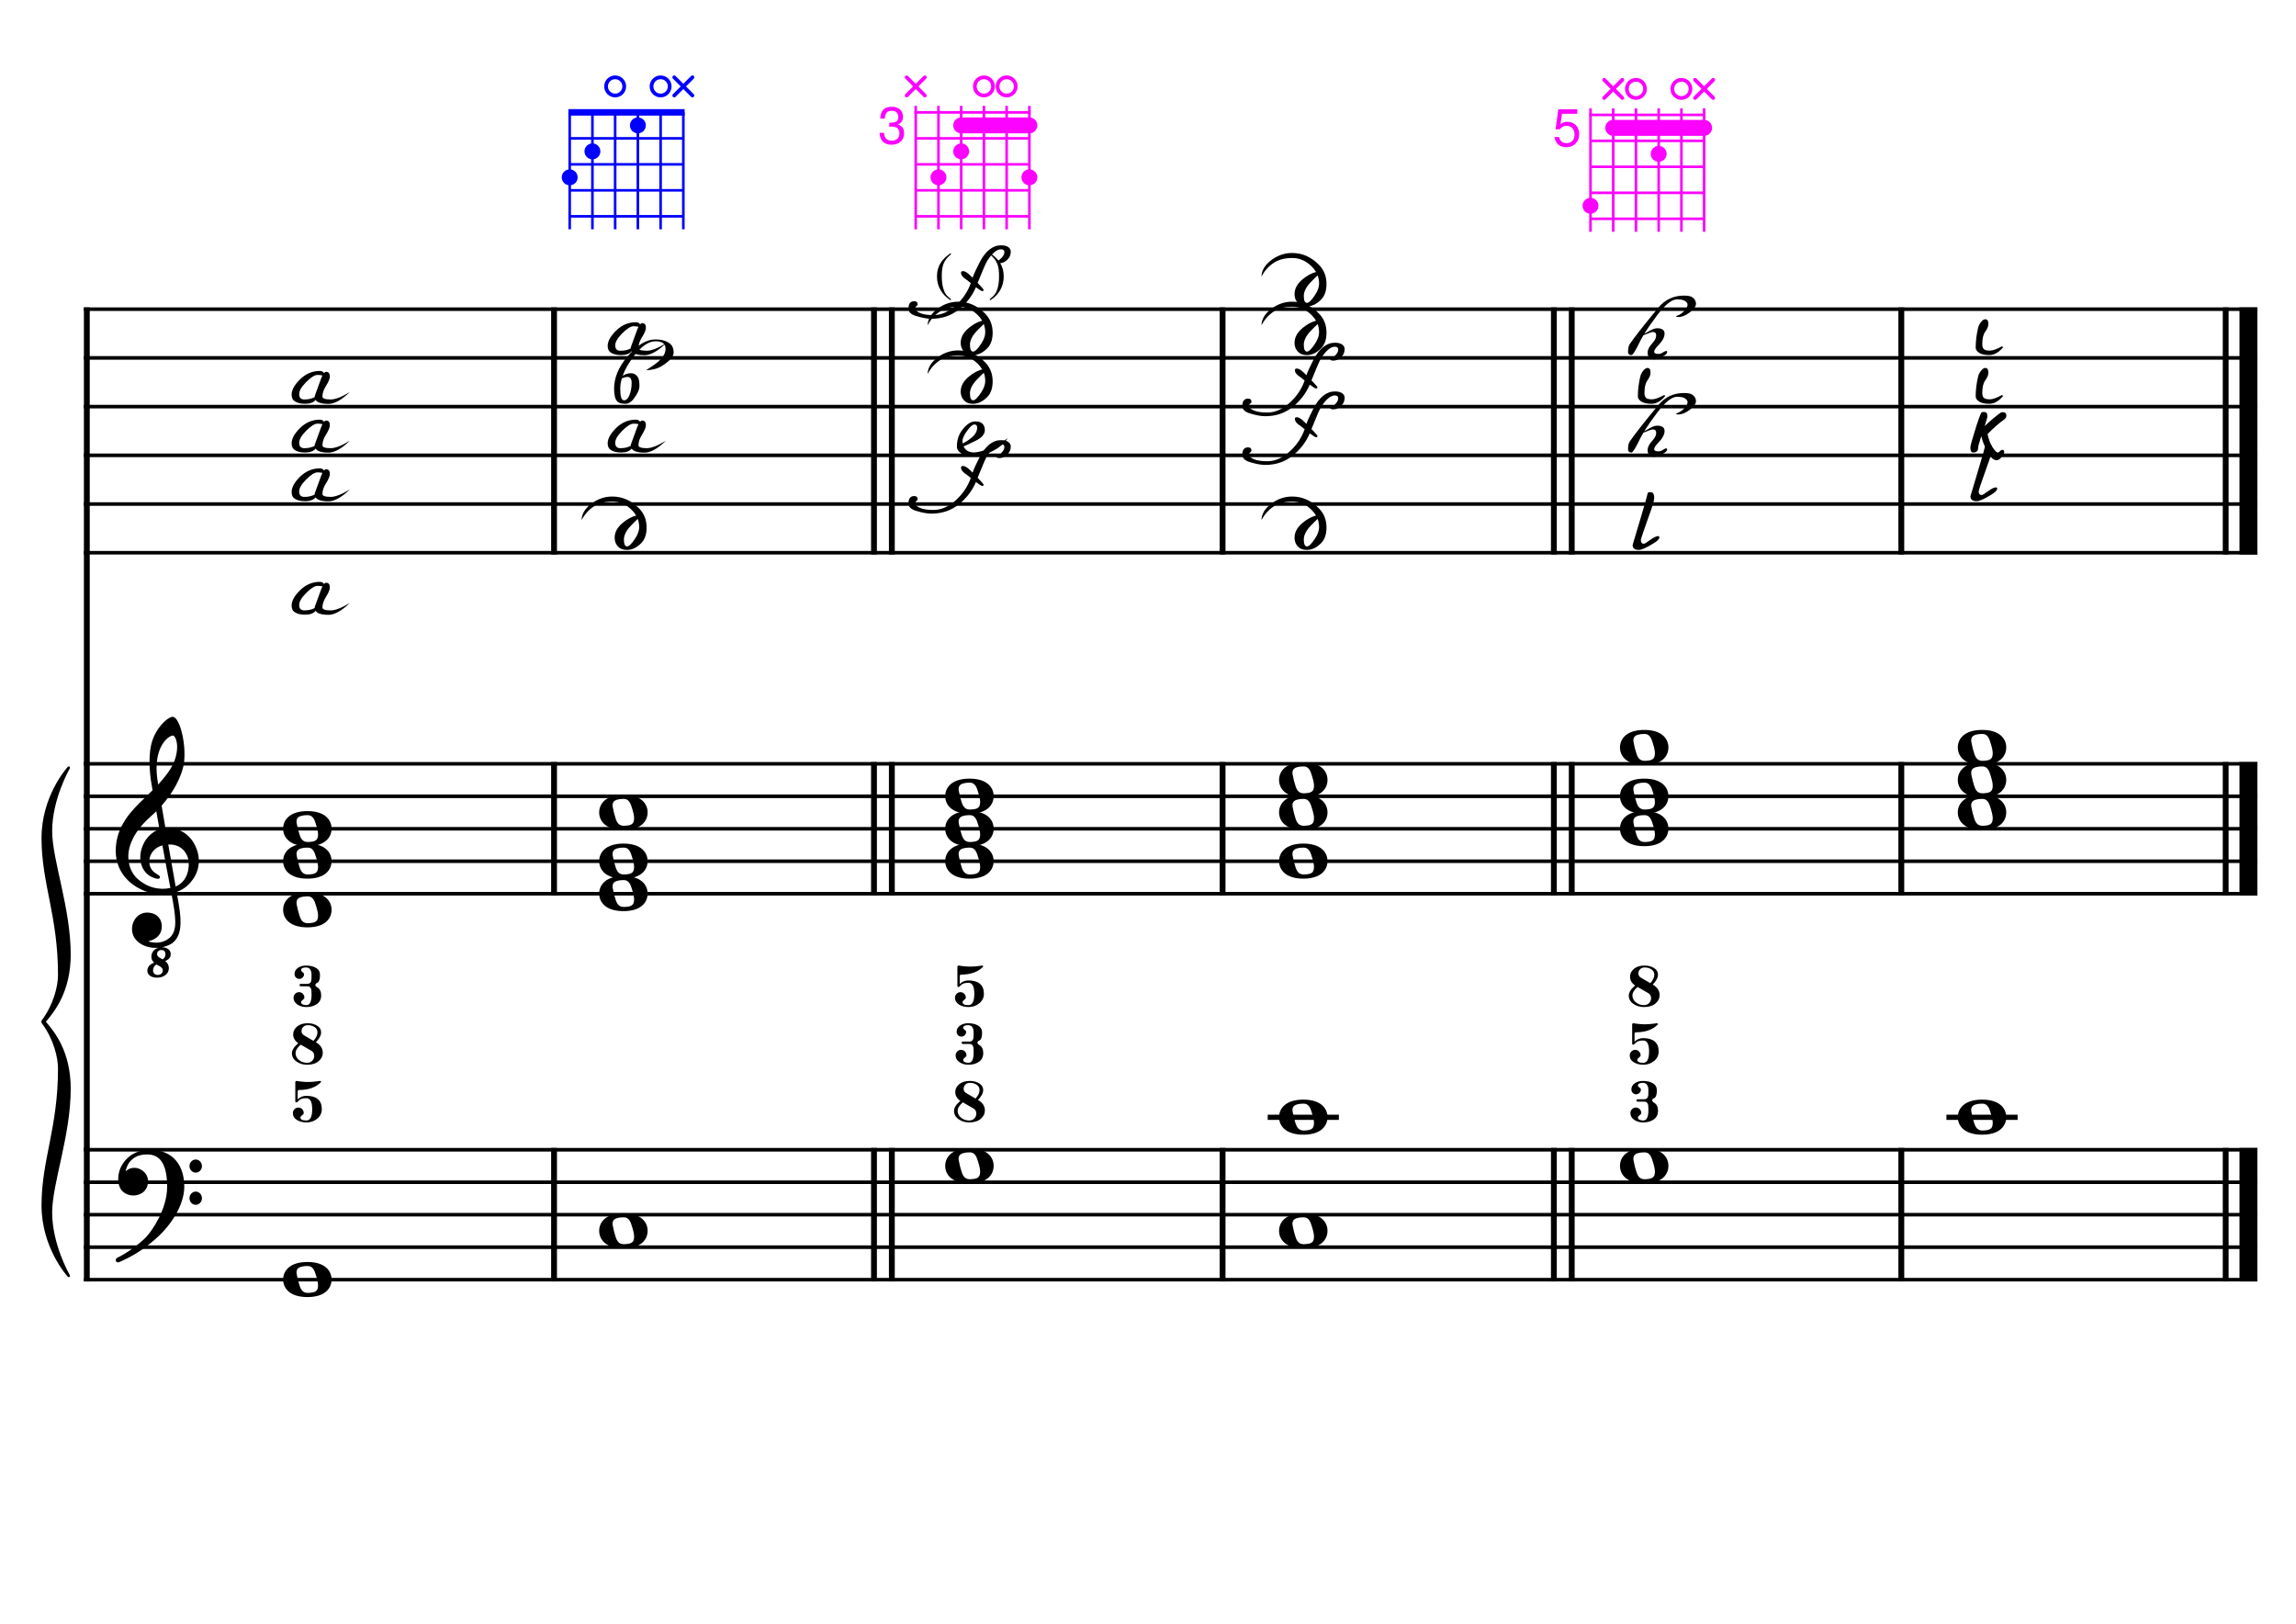 <?xml version="1.0" encoding="UTF-8" standalone="no"?>
<svg width="4209.44px" height="2976.38px" viewBox="0 0 4209.44 2976.38"
 xmlns="http://www.w3.org/2000/svg" xmlns:xlink="http://www.w3.org/1999/xlink" version="1.2" baseProfile="tiny">
<title>DoMajeur (2)</title>
<desc>Generated by MuseScore 3.6.2</desc>
<polyline class="StaffLines" fill="none" stroke="#000000" stroke-width="6.55" stroke-linejoin="bevel" points="153.819,566.759 4138.58,566.759"/>
<polyline class="StaffLines" fill="none" stroke="#000000" stroke-width="6.55" stroke-linejoin="bevel" points="153.819,656.05 4138.58,656.05"/>
<polyline class="StaffLines" fill="none" stroke="#000000" stroke-width="6.55" stroke-linejoin="bevel" points="153.819,745.342 4138.58,745.342"/>
<polyline class="StaffLines" fill="none" stroke="#000000" stroke-width="6.55" stroke-linejoin="bevel" points="153.819,834.633 4138.58,834.633"/>
<polyline class="StaffLines" fill="none" stroke="#000000" stroke-width="6.55" stroke-linejoin="bevel" points="153.819,923.924 4138.58,923.924"/>
<polyline class="StaffLines" fill="none" stroke="#000000" stroke-width="6.55" stroke-linejoin="bevel" points="153.819,1013.22 4138.58,1013.22"/>
<polyline class="StaffLines" fill="none" stroke="#000000" stroke-width="6.55" stroke-linejoin="bevel" points="153.819,1400.14 4138.58,1400.14"/>
<polyline class="StaffLines" fill="none" stroke="#000000" stroke-width="6.55" stroke-linejoin="bevel" points="153.819,1459.67 4138.58,1459.67"/>
<polyline class="StaffLines" fill="none" stroke="#000000" stroke-width="6.55" stroke-linejoin="bevel" points="153.819,1519.2 4138.58,1519.2"/>
<polyline class="StaffLines" fill="none" stroke="#000000" stroke-width="6.55" stroke-linejoin="bevel" points="153.819,1578.73 4138.58,1578.73"/>
<polyline class="StaffLines" fill="none" stroke="#000000" stroke-width="6.55" stroke-linejoin="bevel" points="153.819,1638.26 4138.58,1638.26"/>
<polyline class="StaffLines" fill="none" stroke="#000000" stroke-width="6.55" stroke-linejoin="bevel" points="153.819,2107.6 4138.58,2107.6"/>
<polyline class="StaffLines" fill="none" stroke="#000000" stroke-width="6.55" stroke-linejoin="bevel" points="153.819,2167.13 4138.58,2167.13"/>
<polyline class="StaffLines" fill="none" stroke="#000000" stroke-width="6.55" stroke-linejoin="bevel" points="153.819,2226.65 4138.58,2226.65"/>
<polyline class="StaffLines" fill="none" stroke="#000000" stroke-width="6.55" stroke-linejoin="bevel" points="153.819,2286.18 4138.58,2286.18"/>
<polyline class="StaffLines" fill="none" stroke="#000000" stroke-width="6.55" stroke-linejoin="bevel" points="153.819,2345.71 4138.58,2345.71"/>
<path class="Symbol" transform="matrix(2.381,0,0,2.381,1717.83,507.232)" d="M0,-0.1 C0,7.7 4,14 10.4,18.1 L10.9,17.4 C7.5,14.8 6.3,13.3 5.2,10.1 C4.2,7.2 3.7,4 3.7,-0.2 C3.7,-8.1 4.8,-12.3 10.9,-17.4 L10.5,-18.1 C3.9,-13.6 0,-8.5 0,-0.1"/>
<path class="Symbol" transform="matrix(2.381,0,0,2.381,1822.84,507.232)" d="M3.7,-0.2 C3.7,4 3.2,7.2 2.2,10.1 C1,13.3 -0.2,14.8 -3.6,17.4 L-3,18.1 C3.4,14.1 7.3,7.6 7.3,-0.1 C7.3,-8.4 3.4,-13.8 -3.2,-18.1 L-3.6,-17.4 C2.6,-12.4 3.7,-8.1 3.7,-0.2"/>
<polyline class="BarLine" fill="none" stroke="#000000" stroke-width="10.71" stroke-linejoin="bevel" points="159.176,2104.32 159.176,2348.98"/>
<polyline class="BarLine" fill="none" stroke="#000000" stroke-width="10.71" stroke-linejoin="bevel" points="1015.78,2104.32 1015.78,2348.98"/>
<polyline class="BarLine" fill="none" stroke="#000000" stroke-width="10.71" stroke-linejoin="bevel" points="1602.35,2104.32 1602.35,2348.98"/>
<polyline class="BarLine" fill="none" stroke="#000000" stroke-width="10.71" stroke-linejoin="bevel" points="1635.09,2104.32 1635.09,2348.98"/>
<polyline class="BarLine" fill="none" stroke="#000000" stroke-width="10.71" stroke-linejoin="bevel" points="2241.44,2104.32 2241.44,2348.98"/>
<polyline class="BarLine" fill="none" stroke="#000000" stroke-width="10.71" stroke-linejoin="bevel" points="2848.84,2104.32 2848.84,2348.98"/>
<polyline class="BarLine" fill="none" stroke="#000000" stroke-width="10.71" stroke-linejoin="bevel" points="2881.58,2104.32 2881.58,2348.98"/>
<polyline class="BarLine" fill="none" stroke="#000000" stroke-width="10.71" stroke-linejoin="bevel" points="3485.82,2104.32 3485.82,2348.98"/>
<polyline class="BarLine" fill="none" stroke="#000000" stroke-width="10.71" stroke-linejoin="bevel" points="4080.54,2104.32 4080.54,2348.98"/>
<polyline class="BarLine" fill="none" stroke="#000000" stroke-width="32.74" stroke-linejoin="bevel" points="4122.21,2104.32 4122.21,2348.98"/>
<polyline class="BarLine" fill="none" stroke="#000000" stroke-width="10.71" stroke-linejoin="bevel" points="159.176,1396.87 159.176,2107.6"/>
<polyline class="BarLine" fill="none" stroke="#000000" stroke-width="10.71" stroke-linejoin="bevel" points="1015.78,1396.87 1015.78,1641.53"/>
<polyline class="BarLine" fill="none" stroke="#000000" stroke-width="10.71" stroke-linejoin="bevel" points="1602.35,1396.87 1602.35,1641.53"/>
<polyline class="BarLine" fill="none" stroke="#000000" stroke-width="10.71" stroke-linejoin="bevel" points="1635.09,1396.87 1635.09,1641.53"/>
<polyline class="BarLine" fill="none" stroke="#000000" stroke-width="10.71" stroke-linejoin="bevel" points="2241.44,1396.87 2241.44,1641.53"/>
<polyline class="BarLine" fill="none" stroke="#000000" stroke-width="10.71" stroke-linejoin="bevel" points="2848.84,1396.87 2848.84,1641.53"/>
<polyline class="BarLine" fill="none" stroke="#000000" stroke-width="10.71" stroke-linejoin="bevel" points="2881.58,1396.87 2881.58,1641.53"/>
<polyline class="BarLine" fill="none" stroke="#000000" stroke-width="10.71" stroke-linejoin="bevel" points="3485.82,1396.87 3485.82,1641.53"/>
<polyline class="BarLine" fill="none" stroke="#000000" stroke-width="10.71" stroke-linejoin="bevel" points="4080.54,1396.87 4080.54,1641.53"/>
<polyline class="BarLine" fill="none" stroke="#000000" stroke-width="32.74" stroke-linejoin="bevel" points="4122.21,1396.87 4122.21,1641.53"/>
<polyline class="BarLine" fill="none" stroke="#000000" stroke-width="10.71" stroke-linejoin="bevel" points="159.176,563.485 159.176,1400.14"/>
<polyline class="BarLine" fill="none" stroke="#000000" stroke-width="10.71" stroke-linejoin="bevel" points="1015.78,563.485 1015.78,1016.49"/>
<polyline class="BarLine" fill="none" stroke="#000000" stroke-width="10.71" stroke-linejoin="bevel" points="1602.35,563.485 1602.35,1016.49"/>
<polyline class="BarLine" fill="none" stroke="#000000" stroke-width="10.71" stroke-linejoin="bevel" points="1635.09,563.485 1635.09,1016.49"/>
<polyline class="BarLine" fill="none" stroke="#000000" stroke-width="10.71" stroke-linejoin="bevel" points="2241.44,563.485 2241.44,1016.49"/>
<polyline class="BarLine" fill="none" stroke="#000000" stroke-width="10.71" stroke-linejoin="bevel" points="2848.84,563.485 2848.84,1016.49"/>
<polyline class="BarLine" fill="none" stroke="#000000" stroke-width="10.71" stroke-linejoin="bevel" points="2881.58,563.485 2881.58,1016.49"/>
<polyline class="BarLine" fill="none" stroke="#000000" stroke-width="10.71" stroke-linejoin="bevel" points="3485.82,563.485 3485.82,1016.49"/>
<polyline class="BarLine" fill="none" stroke="#000000" stroke-width="10.71" stroke-linejoin="bevel" points="4080.54,563.485 4080.54,1016.49"/>
<polyline class="BarLine" fill="none" stroke="#000000" stroke-width="32.74" stroke-linejoin="bevel" points="4122.21,563.485 4122.21,1016.49"/>
<polyline class="LedgerLine" fill="none" stroke="#000000" stroke-width="9.52" stroke-linejoin="bevel" points="2324.18,2048.07 2454.66,2048.07"/>
<polyline class="LedgerLine" fill="none" stroke="#000000" stroke-width="9.52" stroke-linejoin="bevel" points="3568.56,2048.07 3699.04,2048.07"/>
<path class="Note" transform="matrix(2.381,0,0,2.381,519.076,2345.71)" d="M18.7,-13.6 C4.9,-13.6 0,-6.6 0,-0.1 C0,6.4 4.9,13.4 18.7,13.4 C32.5,13.4 37.3,6.4 37.3,-0.1 C37.3,-6.6 32.5,-13.6 18.7,-13.6 M10.4,-4.5 C10.3,-4.9 10.3,-5.3 10.3,-5.7 C10.3,-6.5 10.5,-7.3 10.9,-8 C11.6,-9 12.8,-9.7 14.3,-10 C15.6,-10.3 16.3,-10.5 18.9,-10.5 L19,-10.5 C23,-10.5 24.3,-6.8 25.4,-3 L25.7,-2 C26.5,0.6 26.9,2.8 26.9,4.5 C26.9,5.7 26.7,6.8 26.3,7.6 C25.7,8.7 24.7,9.4 23,9.8 C22.1,10 20.6,10.1 20.6,10.1 C20.1,10.1 19.7,10.2 19.3,10.2 C16.1,10.2 14.1,9 12.7,4.7 C11.5,1 11.3,-0.1 10.4,-4.5"/>
<path class="Note" transform="matrix(2.381,0,0,2.381,1098.52,2256.42)" d="M18.7,-13.6 C4.9,-13.6 0,-6.6 0,-0.1 C0,6.4 4.9,13.4 18.7,13.4 C32.5,13.4 37.3,6.4 37.3,-0.1 C37.3,-6.6 32.5,-13.6 18.7,-13.6 M10.4,-4.5 C10.3,-4.9 10.3,-5.3 10.3,-5.7 C10.3,-6.5 10.5,-7.3 10.9,-8 C11.6,-9 12.8,-9.7 14.3,-10 C15.6,-10.3 16.3,-10.5 18.9,-10.5 L19,-10.5 C23,-10.5 24.3,-6.8 25.4,-3 L25.7,-2 C26.5,0.6 26.9,2.8 26.9,4.5 C26.9,5.7 26.7,6.8 26.3,7.6 C25.7,8.7 24.7,9.4 23,9.8 C22.1,10 20.6,10.1 20.6,10.1 C20.1,10.1 19.7,10.2 19.3,10.2 C16.1,10.2 14.1,9 12.7,4.7 C11.5,1 11.3,-0.1 10.4,-4.5"/>
<path class="Note" transform="matrix(2.381,0,0,2.381,1732.94,2137.36)" d="M18.7,-13.6 C4.9,-13.6 0,-6.6 0,-0.1 C0,6.4 4.9,13.4 18.7,13.4 C32.5,13.4 37.3,6.4 37.3,-0.1 C37.3,-6.6 32.5,-13.6 18.7,-13.6 M10.4,-4.5 C10.3,-4.9 10.3,-5.3 10.3,-5.7 C10.3,-6.5 10.5,-7.3 10.9,-8 C11.6,-9 12.8,-9.7 14.3,-10 C15.6,-10.3 16.3,-10.5 18.9,-10.5 L19,-10.5 C23,-10.5 24.3,-6.8 25.4,-3 L25.7,-2 C26.5,0.6 26.9,2.8 26.9,4.5 C26.9,5.7 26.7,6.8 26.3,7.6 C25.7,8.7 24.7,9.4 23,9.8 C22.1,10 20.6,10.1 20.6,10.1 C20.1,10.1 19.7,10.2 19.3,10.2 C16.1,10.2 14.1,9 12.7,4.7 C11.5,1 11.3,-0.1 10.4,-4.5"/>
<path class="Note" transform="matrix(2.381,0,0,2.381,2345.01,2256.42)" d="M18.7,-13.6 C4.9,-13.6 0,-6.6 0,-0.1 C0,6.4 4.9,13.4 18.7,13.4 C32.5,13.4 37.3,6.4 37.3,-0.1 C37.3,-6.6 32.5,-13.6 18.7,-13.6 M10.4,-4.5 C10.3,-4.9 10.3,-5.3 10.3,-5.7 C10.3,-6.5 10.5,-7.3 10.9,-8 C11.6,-9 12.8,-9.7 14.3,-10 C15.6,-10.3 16.3,-10.5 18.9,-10.5 L19,-10.5 C23,-10.5 24.3,-6.8 25.4,-3 L25.7,-2 C26.5,0.6 26.9,2.8 26.9,4.5 C26.9,5.7 26.7,6.8 26.3,7.6 C25.7,8.7 24.7,9.4 23,9.8 C22.1,10 20.6,10.1 20.6,10.1 C20.1,10.1 19.7,10.2 19.3,10.2 C16.1,10.2 14.1,9 12.7,4.7 C11.5,1 11.3,-0.1 10.4,-4.5"/>
<path class="Note" transform="matrix(2.381,0,0,2.381,2345.01,2048.07)" d="M18.7,-13.6 C4.9,-13.6 0,-6.6 0,-0.1 C0,6.4 4.9,13.4 18.7,13.4 C32.5,13.4 37.3,6.4 37.3,-0.1 C37.3,-6.6 32.5,-13.6 18.7,-13.6 M10.4,-4.5 C10.3,-4.9 10.3,-5.3 10.3,-5.7 C10.3,-6.5 10.5,-7.3 10.9,-8 C11.6,-9 12.8,-9.7 14.3,-10 C15.6,-10.3 16.3,-10.5 18.9,-10.5 L19,-10.5 C23,-10.5 24.3,-6.8 25.4,-3 L25.7,-2 C26.5,0.6 26.9,2.8 26.9,4.5 C26.9,5.7 26.7,6.8 26.3,7.6 C25.7,8.7 24.7,9.4 23,9.8 C22.1,10 20.6,10.1 20.6,10.1 C20.1,10.1 19.7,10.2 19.3,10.2 C16.1,10.2 14.1,9 12.7,4.7 C11.5,1 11.3,-0.1 10.4,-4.5"/>
<path class="Note" transform="matrix(2.381,0,0,2.381,2970.04,2137.36)" d="M18.7,-13.6 C4.9,-13.6 0,-6.6 0,-0.1 C0,6.4 4.9,13.4 18.7,13.4 C32.5,13.4 37.3,6.4 37.3,-0.1 C37.3,-6.6 32.5,-13.6 18.7,-13.6 M10.4,-4.5 C10.3,-4.9 10.3,-5.3 10.3,-5.7 C10.3,-6.5 10.5,-7.3 10.9,-8 C11.6,-9 12.8,-9.7 14.3,-10 C15.6,-10.3 16.3,-10.5 18.9,-10.5 L19,-10.5 C23,-10.5 24.3,-6.8 25.4,-3 L25.7,-2 C26.5,0.6 26.9,2.8 26.9,4.5 C26.9,5.7 26.7,6.8 26.3,7.6 C25.7,8.7 24.7,9.4 23,9.8 C22.1,10 20.6,10.1 20.6,10.1 C20.1,10.1 19.7,10.2 19.3,10.2 C16.1,10.2 14.1,9 12.7,4.7 C11.5,1 11.3,-0.1 10.4,-4.5"/>
<path class="Note" transform="matrix(2.381,0,0,2.381,3589.39,2048.07)" d="M18.7,-13.6 C4.9,-13.6 0,-6.6 0,-0.1 C0,6.4 4.9,13.4 18.7,13.4 C32.5,13.4 37.3,6.4 37.3,-0.1 C37.3,-6.6 32.5,-13.6 18.7,-13.6 M10.4,-4.5 C10.3,-4.9 10.3,-5.3 10.3,-5.7 C10.3,-6.5 10.5,-7.3 10.9,-8 C11.6,-9 12.8,-9.7 14.3,-10 C15.6,-10.3 16.3,-10.5 18.9,-10.5 L19,-10.5 C23,-10.5 24.3,-6.8 25.4,-3 L25.7,-2 C26.5,0.6 26.9,2.8 26.9,4.5 C26.9,5.7 26.7,6.8 26.3,7.6 C25.7,8.7 24.7,9.4 23,9.8 C22.1,10 20.6,10.1 20.6,10.1 C20.1,10.1 19.7,10.2 19.3,10.2 C16.1,10.2 14.1,9 12.7,4.7 C11.5,1 11.3,-0.1 10.4,-4.5"/>
<path class="Note" transform="matrix(2.381,0,0,2.381,519.076,1668.02)" d="M18.7,-13.6 C4.9,-13.6 0,-6.6 0,-0.1 C0,6.4 4.9,13.4 18.7,13.4 C32.5,13.4 37.3,6.4 37.3,-0.1 C37.3,-6.6 32.5,-13.6 18.7,-13.6 M10.4,-4.5 C10.3,-4.9 10.3,-5.3 10.3,-5.7 C10.3,-6.5 10.5,-7.3 10.9,-8 C11.6,-9 12.8,-9.7 14.3,-10 C15.6,-10.3 16.3,-10.5 18.9,-10.5 L19,-10.5 C23,-10.5 24.3,-6.8 25.4,-3 L25.7,-2 C26.5,0.6 26.9,2.8 26.9,4.5 C26.9,5.7 26.7,6.8 26.3,7.6 C25.7,8.7 24.7,9.4 23,9.8 C22.1,10 20.6,10.1 20.6,10.1 C20.1,10.1 19.7,10.2 19.3,10.2 C16.1,10.2 14.1,9 12.7,4.7 C11.5,1 11.3,-0.1 10.4,-4.5"/>
<path class="Note" transform="matrix(2.381,0,0,2.381,519.076,1578.73)" d="M18.7,-13.6 C4.9,-13.6 0,-6.6 0,-0.1 C0,6.4 4.9,13.4 18.7,13.4 C32.5,13.4 37.3,6.4 37.3,-0.1 C37.3,-6.6 32.5,-13.6 18.7,-13.6 M10.4,-4.5 C10.3,-4.9 10.3,-5.3 10.3,-5.7 C10.3,-6.5 10.5,-7.3 10.9,-8 C11.6,-9 12.8,-9.7 14.3,-10 C15.6,-10.3 16.3,-10.5 18.9,-10.5 L19,-10.5 C23,-10.5 24.3,-6.8 25.4,-3 L25.7,-2 C26.5,0.6 26.9,2.8 26.9,4.5 C26.9,5.7 26.7,6.8 26.3,7.6 C25.7,8.7 24.7,9.4 23,9.8 C22.1,10 20.6,10.1 20.6,10.1 C20.1,10.1 19.7,10.2 19.3,10.2 C16.1,10.2 14.1,9 12.7,4.7 C11.5,1 11.3,-0.1 10.4,-4.5"/>
<path class="Note" transform="matrix(2.381,0,0,2.381,519.076,1519.2)" d="M18.7,-13.6 C4.9,-13.6 0,-6.6 0,-0.1 C0,6.4 4.9,13.4 18.7,13.4 C32.5,13.4 37.3,6.4 37.3,-0.1 C37.3,-6.6 32.5,-13.6 18.7,-13.6 M10.4,-4.5 C10.3,-4.9 10.3,-5.3 10.3,-5.7 C10.3,-6.5 10.5,-7.3 10.9,-8 C11.6,-9 12.8,-9.7 14.3,-10 C15.6,-10.3 16.3,-10.5 18.9,-10.5 L19,-10.5 C23,-10.5 24.3,-6.8 25.4,-3 L25.7,-2 C26.5,0.6 26.9,2.8 26.9,4.5 C26.9,5.7 26.7,6.8 26.3,7.6 C25.7,8.7 24.7,9.4 23,9.8 C22.1,10 20.6,10.1 20.6,10.1 C20.1,10.1 19.7,10.2 19.3,10.2 C16.1,10.2 14.1,9 12.7,4.7 C11.5,1 11.3,-0.1 10.4,-4.5"/>
<path class="Note" transform="matrix(2.381,0,0,2.381,1098.52,1638.26)" d="M18.7,-13.6 C4.9,-13.6 0,-6.6 0,-0.1 C0,6.4 4.9,13.4 18.7,13.4 C32.5,13.4 37.3,6.4 37.3,-0.1 C37.3,-6.6 32.5,-13.6 18.7,-13.6 M10.4,-4.5 C10.3,-4.9 10.3,-5.3 10.3,-5.7 C10.3,-6.5 10.5,-7.3 10.9,-8 C11.6,-9 12.8,-9.7 14.3,-10 C15.6,-10.3 16.3,-10.5 18.9,-10.5 L19,-10.5 C23,-10.5 24.3,-6.8 25.4,-3 L25.7,-2 C26.5,0.6 26.9,2.8 26.9,4.5 C26.9,5.7 26.7,6.8 26.3,7.6 C25.7,8.7 24.7,9.4 23,9.8 C22.1,10 20.6,10.1 20.6,10.1 C20.1,10.1 19.7,10.2 19.3,10.2 C16.1,10.2 14.1,9 12.7,4.7 C11.5,1 11.3,-0.1 10.4,-4.5"/>
<path class="Note" transform="matrix(2.381,0,0,2.381,1098.52,1578.73)" d="M18.7,-13.6 C4.9,-13.6 0,-6.6 0,-0.1 C0,6.4 4.9,13.4 18.7,13.4 C32.5,13.4 37.3,6.4 37.3,-0.1 C37.3,-6.6 32.5,-13.6 18.7,-13.6 M10.4,-4.5 C10.3,-4.9 10.3,-5.3 10.3,-5.7 C10.3,-6.5 10.5,-7.3 10.9,-8 C11.6,-9 12.8,-9.7 14.3,-10 C15.6,-10.3 16.3,-10.5 18.9,-10.5 L19,-10.5 C23,-10.5 24.3,-6.8 25.4,-3 L25.7,-2 C26.5,0.6 26.9,2.8 26.9,4.5 C26.9,5.7 26.7,6.8 26.3,7.6 C25.7,8.7 24.7,9.4 23,9.8 C22.1,10 20.6,10.1 20.6,10.1 C20.1,10.1 19.7,10.2 19.3,10.2 C16.1,10.2 14.1,9 12.7,4.7 C11.5,1 11.3,-0.1 10.4,-4.5"/>
<path class="Note" transform="matrix(2.381,0,0,2.381,1098.52,1489.44)" d="M18.7,-13.6 C4.9,-13.6 0,-6.6 0,-0.1 C0,6.4 4.9,13.4 18.7,13.4 C32.5,13.4 37.3,6.4 37.3,-0.1 C37.3,-6.6 32.5,-13.6 18.7,-13.6 M10.4,-4.5 C10.3,-4.9 10.3,-5.3 10.3,-5.7 C10.3,-6.5 10.5,-7.3 10.9,-8 C11.6,-9 12.8,-9.7 14.3,-10 C15.6,-10.3 16.3,-10.5 18.9,-10.5 L19,-10.5 C23,-10.5 24.3,-6.8 25.4,-3 L25.7,-2 C26.5,0.6 26.9,2.8 26.9,4.5 C26.9,5.7 26.7,6.8 26.3,7.6 C25.7,8.7 24.7,9.4 23,9.8 C22.1,10 20.6,10.1 20.6,10.1 C20.1,10.1 19.7,10.2 19.3,10.2 C16.1,10.2 14.1,9 12.7,4.7 C11.5,1 11.3,-0.1 10.4,-4.5"/>
<path class="Note" transform="matrix(2.381,0,0,2.381,1732.94,1578.73)" d="M18.7,-13.6 C4.9,-13.6 0,-6.6 0,-0.1 C0,6.4 4.9,13.4 18.7,13.4 C32.5,13.4 37.3,6.4 37.3,-0.1 C37.3,-6.6 32.5,-13.6 18.7,-13.6 M10.4,-4.5 C10.3,-4.9 10.3,-5.3 10.3,-5.7 C10.3,-6.5 10.5,-7.3 10.9,-8 C11.6,-9 12.8,-9.7 14.3,-10 C15.6,-10.3 16.3,-10.5 18.9,-10.5 L19,-10.5 C23,-10.5 24.3,-6.8 25.4,-3 L25.7,-2 C26.5,0.6 26.9,2.8 26.9,4.5 C26.9,5.7 26.7,6.8 26.3,7.6 C25.7,8.7 24.7,9.4 23,9.8 C22.1,10 20.6,10.1 20.6,10.1 C20.1,10.1 19.7,10.2 19.3,10.2 C16.1,10.2 14.1,9 12.7,4.7 C11.5,1 11.3,-0.1 10.4,-4.5"/>
<path class="Note" transform="matrix(2.381,0,0,2.381,1732.94,1519.2)" d="M18.7,-13.6 C4.9,-13.6 0,-6.6 0,-0.1 C0,6.4 4.9,13.4 18.7,13.4 C32.5,13.4 37.3,6.4 37.3,-0.1 C37.3,-6.6 32.5,-13.6 18.7,-13.6 M10.4,-4.5 C10.3,-4.9 10.3,-5.3 10.3,-5.7 C10.3,-6.5 10.5,-7.3 10.9,-8 C11.6,-9 12.8,-9.7 14.3,-10 C15.6,-10.3 16.3,-10.5 18.9,-10.5 L19,-10.5 C23,-10.5 24.3,-6.8 25.4,-3 L25.7,-2 C26.5,0.6 26.9,2.8 26.9,4.5 C26.9,5.7 26.7,6.8 26.3,7.6 C25.7,8.7 24.7,9.4 23,9.8 C22.1,10 20.6,10.1 20.6,10.1 C20.1,10.1 19.7,10.2 19.3,10.2 C16.1,10.2 14.1,9 12.7,4.7 C11.5,1 11.3,-0.1 10.4,-4.5"/>
<path class="Note" transform="matrix(2.381,0,0,2.381,1732.94,1459.67)" d="M18.7,-13.6 C4.9,-13.6 0,-6.6 0,-0.1 C0,6.4 4.9,13.4 18.7,13.4 C32.5,13.4 37.3,6.4 37.3,-0.1 C37.3,-6.6 32.5,-13.6 18.7,-13.6 M10.4,-4.5 C10.3,-4.9 10.3,-5.3 10.3,-5.7 C10.3,-6.5 10.5,-7.3 10.9,-8 C11.6,-9 12.8,-9.7 14.3,-10 C15.6,-10.3 16.3,-10.5 18.9,-10.5 L19,-10.5 C23,-10.5 24.3,-6.8 25.4,-3 L25.7,-2 C26.5,0.6 26.9,2.8 26.9,4.5 C26.9,5.7 26.7,6.8 26.3,7.6 C25.7,8.7 24.7,9.4 23,9.8 C22.1,10 20.6,10.1 20.6,10.1 C20.1,10.1 19.7,10.2 19.3,10.2 C16.1,10.2 14.1,9 12.7,4.7 C11.5,1 11.3,-0.1 10.4,-4.5"/>
<path class="Note" transform="matrix(2.381,0,0,2.381,2345.01,1578.73)" d="M18.7,-13.6 C4.9,-13.6 0,-6.6 0,-0.1 C0,6.4 4.9,13.4 18.7,13.4 C32.5,13.4 37.3,6.4 37.3,-0.1 C37.3,-6.6 32.5,-13.6 18.7,-13.6 M10.4,-4.5 C10.3,-4.9 10.3,-5.3 10.3,-5.7 C10.3,-6.5 10.5,-7.3 10.9,-8 C11.6,-9 12.8,-9.7 14.3,-10 C15.6,-10.3 16.3,-10.5 18.9,-10.5 L19,-10.5 C23,-10.5 24.3,-6.8 25.4,-3 L25.7,-2 C26.5,0.6 26.9,2.8 26.9,4.5 C26.9,5.7 26.7,6.8 26.3,7.6 C25.7,8.7 24.7,9.4 23,9.8 C22.1,10 20.6,10.1 20.6,10.1 C20.1,10.1 19.7,10.2 19.3,10.2 C16.1,10.2 14.1,9 12.7,4.7 C11.5,1 11.3,-0.1 10.4,-4.5"/>
<path class="Note" transform="matrix(2.381,0,0,2.381,2345.01,1489.44)" d="M18.7,-13.6 C4.9,-13.6 0,-6.6 0,-0.1 C0,6.4 4.9,13.4 18.7,13.4 C32.5,13.4 37.3,6.4 37.3,-0.1 C37.3,-6.6 32.5,-13.6 18.7,-13.6 M10.4,-4.5 C10.3,-4.9 10.3,-5.3 10.3,-5.7 C10.3,-6.5 10.5,-7.3 10.9,-8 C11.6,-9 12.8,-9.7 14.3,-10 C15.6,-10.3 16.3,-10.5 18.9,-10.5 L19,-10.5 C23,-10.5 24.3,-6.8 25.4,-3 L25.7,-2 C26.5,0.6 26.9,2.8 26.9,4.5 C26.9,5.7 26.7,6.8 26.3,7.6 C25.7,8.7 24.7,9.4 23,9.8 C22.1,10 20.6,10.1 20.6,10.1 C20.1,10.1 19.7,10.2 19.3,10.2 C16.1,10.2 14.1,9 12.7,4.7 C11.5,1 11.3,-0.1 10.4,-4.5"/>
<path class="Note" transform="matrix(2.381,0,0,2.381,2345.01,1429.91)" d="M18.7,-13.6 C4.9,-13.6 0,-6.6 0,-0.1 C0,6.4 4.9,13.4 18.7,13.4 C32.5,13.4 37.3,6.4 37.3,-0.1 C37.3,-6.6 32.5,-13.6 18.7,-13.6 M10.4,-4.5 C10.3,-4.9 10.3,-5.3 10.3,-5.7 C10.3,-6.5 10.5,-7.3 10.9,-8 C11.6,-9 12.8,-9.7 14.3,-10 C15.6,-10.3 16.3,-10.5 18.9,-10.5 L19,-10.5 C23,-10.5 24.3,-6.8 25.4,-3 L25.7,-2 C26.5,0.6 26.9,2.8 26.9,4.5 C26.9,5.7 26.7,6.8 26.3,7.6 C25.7,8.7 24.7,9.4 23,9.8 C22.1,10 20.6,10.1 20.6,10.1 C20.1,10.1 19.7,10.2 19.3,10.2 C16.1,10.2 14.1,9 12.7,4.7 C11.5,1 11.3,-0.1 10.4,-4.5"/>
<path class="Note" transform="matrix(2.381,0,0,2.381,2970.04,1519.2)" d="M18.7,-13.6 C4.9,-13.6 0,-6.6 0,-0.1 C0,6.4 4.9,13.4 18.7,13.4 C32.5,13.4 37.3,6.4 37.3,-0.1 C37.3,-6.6 32.5,-13.6 18.7,-13.6 M10.4,-4.5 C10.3,-4.9 10.3,-5.3 10.3,-5.7 C10.3,-6.5 10.5,-7.3 10.9,-8 C11.6,-9 12.8,-9.7 14.3,-10 C15.6,-10.3 16.3,-10.5 18.9,-10.5 L19,-10.5 C23,-10.5 24.3,-6.8 25.4,-3 L25.7,-2 C26.5,0.6 26.9,2.8 26.9,4.5 C26.9,5.7 26.7,6.8 26.3,7.6 C25.7,8.7 24.7,9.4 23,9.8 C22.1,10 20.6,10.1 20.6,10.1 C20.1,10.1 19.7,10.2 19.3,10.2 C16.1,10.2 14.1,9 12.7,4.7 C11.5,1 11.3,-0.1 10.4,-4.5"/>
<path class="Note" transform="matrix(2.381,0,0,2.381,2970.04,1459.67)" d="M18.7,-13.6 C4.9,-13.6 0,-6.6 0,-0.1 C0,6.4 4.9,13.4 18.7,13.4 C32.5,13.4 37.3,6.4 37.3,-0.1 C37.3,-6.6 32.5,-13.6 18.7,-13.6 M10.4,-4.5 C10.3,-4.9 10.3,-5.3 10.3,-5.7 C10.3,-6.5 10.5,-7.3 10.9,-8 C11.6,-9 12.8,-9.7 14.3,-10 C15.6,-10.3 16.3,-10.5 18.9,-10.5 L19,-10.5 C23,-10.5 24.3,-6.8 25.4,-3 L25.7,-2 C26.5,0.6 26.9,2.8 26.9,4.5 C26.9,5.7 26.7,6.8 26.3,7.6 C25.7,8.7 24.7,9.4 23,9.8 C22.1,10 20.6,10.1 20.6,10.1 C20.1,10.1 19.7,10.2 19.3,10.2 C16.1,10.2 14.1,9 12.7,4.7 C11.5,1 11.3,-0.1 10.4,-4.5"/>
<path class="Note" transform="matrix(2.381,0,0,2.381,2970.04,1370.38)" d="M18.7,-13.6 C4.9,-13.6 0,-6.6 0,-0.1 C0,6.4 4.9,13.4 18.7,13.4 C32.5,13.4 37.3,6.4 37.3,-0.1 C37.3,-6.6 32.5,-13.6 18.7,-13.6 M10.4,-4.5 C10.3,-4.9 10.3,-5.3 10.3,-5.7 C10.3,-6.5 10.5,-7.3 10.9,-8 C11.6,-9 12.8,-9.7 14.3,-10 C15.6,-10.3 16.3,-10.5 18.9,-10.5 L19,-10.5 C23,-10.5 24.3,-6.8 25.4,-3 L25.7,-2 C26.5,0.6 26.9,2.8 26.9,4.5 C26.9,5.7 26.7,6.8 26.3,7.6 C25.7,8.7 24.7,9.4 23,9.8 C22.1,10 20.6,10.1 20.6,10.1 C20.1,10.1 19.7,10.2 19.3,10.2 C16.1,10.2 14.1,9 12.7,4.7 C11.5,1 11.3,-0.1 10.4,-4.5"/>
<path class="Note" transform="matrix(2.381,0,0,2.381,3589.39,1489.44)" d="M18.7,-13.6 C4.9,-13.6 0,-6.6 0,-0.1 C0,6.4 4.9,13.4 18.7,13.4 C32.5,13.4 37.3,6.4 37.3,-0.1 C37.3,-6.6 32.5,-13.6 18.7,-13.6 M10.4,-4.5 C10.3,-4.9 10.3,-5.3 10.3,-5.7 C10.3,-6.5 10.5,-7.3 10.9,-8 C11.6,-9 12.8,-9.7 14.3,-10 C15.6,-10.3 16.3,-10.5 18.9,-10.5 L19,-10.5 C23,-10.5 24.3,-6.8 25.4,-3 L25.7,-2 C26.5,0.6 26.9,2.8 26.9,4.5 C26.9,5.7 26.7,6.8 26.3,7.6 C25.7,8.7 24.7,9.4 23,9.8 C22.1,10 20.6,10.1 20.6,10.1 C20.1,10.1 19.7,10.2 19.3,10.2 C16.1,10.2 14.1,9 12.7,4.7 C11.5,1 11.3,-0.1 10.4,-4.5"/>
<path class="Note" transform="matrix(2.381,0,0,2.381,3589.39,1429.91)" d="M18.7,-13.6 C4.9,-13.6 0,-6.6 0,-0.1 C0,6.4 4.9,13.4 18.7,13.4 C32.5,13.4 37.3,6.4 37.3,-0.1 C37.3,-6.6 32.5,-13.6 18.7,-13.6 M10.4,-4.5 C10.3,-4.9 10.3,-5.3 10.3,-5.7 C10.3,-6.5 10.5,-7.3 10.9,-8 C11.6,-9 12.8,-9.7 14.3,-10 C15.6,-10.3 16.3,-10.5 18.9,-10.5 L19,-10.5 C23,-10.5 24.3,-6.8 25.4,-3 L25.7,-2 C26.5,0.6 26.9,2.8 26.9,4.5 C26.9,5.7 26.7,6.8 26.3,7.6 C25.7,8.7 24.7,9.4 23,9.8 C22.1,10 20.6,10.1 20.6,10.1 C20.1,10.1 19.7,10.2 19.3,10.2 C16.1,10.2 14.1,9 12.7,4.7 C11.5,1 11.3,-0.1 10.4,-4.5"/>
<path class="Note" transform="matrix(2.381,0,0,2.381,3589.39,1370.38)" d="M18.7,-13.6 C4.9,-13.6 0,-6.6 0,-0.1 C0,6.4 4.9,13.4 18.7,13.4 C32.5,13.4 37.3,6.4 37.3,-0.1 C37.3,-6.6 32.5,-13.6 18.7,-13.6 M10.4,-4.5 C10.3,-4.9 10.3,-5.3 10.3,-5.7 C10.3,-6.5 10.5,-7.3 10.9,-8 C11.6,-9 12.8,-9.7 14.3,-10 C15.6,-10.3 16.3,-10.5 18.9,-10.5 L19,-10.5 C23,-10.5 24.3,-6.8 25.4,-3 L25.7,-2 C26.5,0.6 26.9,2.8 26.9,4.5 C26.9,5.7 26.7,6.8 26.3,7.6 C25.7,8.7 24.7,9.4 23,9.8 C22.1,10 20.6,10.1 20.6,10.1 C20.1,10.1 19.7,10.2 19.3,10.2 C16.1,10.2 14.1,9 12.7,4.7 C11.5,1 11.3,-0.1 10.4,-4.5"/>
<path class="Note" d="M597.895,1068.22 C602.466,1068.22 604.752,1071.09 604.752,1076.82 C604.752,1080.85 602.234,1086.85 597.198,1094.83 C593.17,1101.26 591.155,1107.54 591.155,1113.66 C591.155,1117.15 596.23,1118.89 606.379,1118.89 C614.746,1118.89 626.406,1114.36 641.358,1105.29 C626.328,1119.78 613.274,1127.02 602.195,1127.02 C592.201,1127.02 585.228,1125.51 581.277,1122.49 C580.27,1121.72 579.418,1120.79 578.721,1119.7 C574.847,1124.43 568.378,1126.79 559.313,1126.79 C550.636,1126.79 543.974,1125.01 539.325,1121.45 C536.226,1119.04 534.677,1115.21 534.677,1109.94 C534.677,1101.57 539.635,1092.43 549.552,1082.52 C560.166,1071.9 572.445,1066.59 586.391,1066.59 C589.877,1066.59 592.433,1067.87 594.06,1070.43 C595.378,1068.96 596.656,1068.22 597.895,1068.22 M577.094,1114.47 C577.016,1113.85 576.977,1113.23 576.977,1112.61 C576.977,1112.3 580.929,1101.5 588.831,1080.19 C589.606,1078.1 590.38,1076.32 591.155,1074.85 C588.134,1074.23 585.151,1073.92 582.207,1073.92 C576.784,1073.92 569.579,1078.53 560.592,1087.74 C552.534,1095.96 548.506,1103.05 548.506,1109.01 C548.506,1115.6 551.643,1118.89 557.919,1118.89 C565.511,1118.89 571.903,1117.42 577.094,1114.47"/>
<path class="Note" d="M597.895,860.173 C602.466,860.173 604.752,863.039 604.752,868.772 C604.752,872.801 602.234,878.805 597.198,886.785 C593.17,893.215 591.155,899.491 591.155,905.611 C591.155,909.097 596.23,910.841 606.379,910.841 C614.746,910.841 626.406,906.308 641.358,897.244 C626.328,911.731 613.274,918.975 602.195,918.975 C592.201,918.975 585.228,917.465 581.277,914.443 C580.27,913.668 579.418,912.739 578.721,911.654 C574.847,916.38 568.378,918.743 559.313,918.743 C550.636,918.743 543.974,916.961 539.325,913.397 C536.226,910.995 534.677,907.16 534.677,901.892 C534.677,893.525 539.635,884.383 549.552,874.466 C560.166,863.853 572.445,858.546 586.391,858.546 C589.877,858.546 592.433,859.824 594.06,862.381 C595.378,860.909 596.656,860.173 597.895,860.173 M577.094,906.424 C577.016,905.805 576.977,905.185 576.977,904.565 C576.977,904.255 580.929,893.448 588.831,872.142 C589.606,870.05 590.38,868.269 591.155,866.797 C588.134,866.177 585.151,865.867 582.207,865.867 C576.784,865.867 569.579,870.477 560.592,879.696 C552.534,887.908 548.506,894.997 548.506,900.963 C548.506,907.548 551.643,910.841 557.919,910.841 C565.511,910.841 571.903,909.368 577.094,906.424"/>
<path class="Note" d="M597.895,770.881 C602.466,770.881 604.752,773.748 604.752,779.481 C604.752,783.509 602.234,789.514 597.198,797.493 C593.17,803.924 591.155,810.199 591.155,816.32 C591.155,819.806 596.23,821.549 606.379,821.549 C614.746,821.549 626.406,817.017 641.358,807.952 C626.328,822.44 613.274,829.684 602.195,829.684 C592.201,829.684 585.228,828.173 581.277,825.152 C580.27,824.377 579.418,823.447 578.721,822.363 C574.847,827.089 568.378,829.452 559.313,829.452 C550.636,829.452 543.974,827.67 539.325,824.106 C536.226,821.704 534.677,817.869 534.677,812.601 C534.677,804.234 539.635,795.092 549.552,785.175 C560.166,774.561 572.445,769.254 586.391,769.254 C589.877,769.254 592.433,770.533 594.06,773.089 C595.378,771.617 596.656,770.881 597.895,770.881 M577.094,817.133 C577.016,816.513 576.977,815.894 576.977,815.274 C576.977,814.964 580.929,804.156 588.831,782.851 C589.606,780.759 590.38,778.977 591.155,777.505 C588.134,776.885 585.151,776.576 582.207,776.576 C576.784,776.576 569.579,781.185 560.592,790.405 C552.534,798.617 548.506,805.706 548.506,811.671 C548.506,818.257 551.643,821.549 557.919,821.549 C565.511,821.549 571.903,820.077 577.094,817.133"/>
<path class="Note" d="M597.895,681.59 C602.466,681.59 604.752,684.456 604.752,690.189 C604.752,694.218 602.234,700.222 597.198,708.202 C593.17,714.632 591.155,720.908 591.155,727.028 C591.155,730.515 596.23,732.258 606.379,732.258 C614.746,732.258 626.406,727.726 641.358,718.661 C626.328,733.149 613.274,740.393 602.195,740.393 C592.201,740.393 585.228,738.882 581.277,735.86 C580.27,735.086 579.418,734.156 578.721,733.071 C574.847,737.797 568.378,740.16 559.313,740.16 C550.636,740.16 543.974,738.378 539.325,734.814 C536.226,732.413 534.677,728.578 534.677,723.31 C534.677,714.942 539.635,705.8 549.552,695.884 C560.166,685.27 572.445,679.963 586.391,679.963 C589.877,679.963 592.433,681.241 594.06,683.798 C595.378,682.326 596.656,681.59 597.895,681.59 M577.094,727.842 C577.016,727.222 576.977,726.602 576.977,725.982 C576.977,725.673 580.929,714.865 588.831,693.56 C589.606,691.468 590.38,689.686 591.155,688.214 C588.134,687.594 585.151,687.284 582.207,687.284 C576.784,687.284 569.579,691.894 560.592,701.113 C552.534,709.326 548.506,716.414 548.506,722.38 C548.506,728.965 551.643,732.258 557.919,732.258 C565.511,732.258 571.903,730.786 577.094,727.842"/>
<path class="Note" d="M1066.25,953.415 C1066.56,941.716 1073.03,931.335 1085.66,922.271 C1096.89,914.213 1109.17,910.185 1122.5,910.185 C1141.17,910.185 1157.63,917.506 1171.89,932.148 C1180.95,941.523 1185.49,953.144 1185.49,967.012 C1185.49,979.485 1182.15,989.053 1175.49,995.716 C1167.36,1003.93 1158.76,1008.03 1149.69,1008.03 C1143.49,1008.03 1138.69,1006.64 1135.28,1003.85 C1129.7,999.28 1126.92,993.159 1126.92,985.489 C1126.92,975.573 1131.87,966.508 1141.79,958.296 C1149.92,951.556 1158.1,947.14 1166.31,945.048 C1164.14,941.329 1161.39,937.843 1158.06,934.589 C1147.68,924.44 1135.9,919.365 1122.73,919.365 C1109.02,919.365 1097.67,922.348 1088.68,928.313 C1079.38,934.434 1071.91,942.801 1066.25,953.415 M1169.22,951.207 C1164.95,955.158 1160.69,959.381 1156.43,963.874 C1148.07,972.706 1143.88,981.073 1143.88,988.976 C1143.88,997.42 1145.82,1001.64 1149.69,1001.64 C1153.18,1001.64 1158.06,996.878 1164.33,987.349 C1169.37,979.756 1171.89,972.784 1171.89,966.431 C1171.89,961.007 1171,955.933 1169.22,951.207"/>
<path class="Note" d="M1177.34,592.299 C1181.91,592.299 1184.2,595.165 1184.2,600.898 C1184.2,604.927 1181.68,610.931 1176.64,618.911 C1172.62,625.341 1170.6,631.617 1170.6,637.737 C1170.6,641.223 1175.68,642.966 1185.82,642.966 C1194.19,642.966 1205.85,638.434 1220.8,629.37 C1205.77,643.857 1192.72,651.101 1181.64,651.101 C1171.65,651.101 1164.67,649.591 1160.72,646.569 C1159.72,645.794 1158.86,644.865 1158.17,643.78 C1154.29,648.506 1147.82,650.869 1138.76,650.869 C1130.08,650.869 1123.42,649.087 1118.77,645.523 C1115.67,643.121 1114.12,639.286 1114.12,634.018 C1114.12,625.651 1119.08,616.509 1129,606.592 C1139.61,595.979 1151.89,590.672 1165.84,590.672 C1169.32,590.672 1171.88,591.95 1173.51,594.507 C1174.82,593.035 1176.1,592.299 1177.34,592.299 M1156.54,638.55 C1156.46,637.931 1156.42,637.311 1156.42,636.691 C1156.42,636.381 1160.37,625.574 1168.28,604.268 C1169.05,602.176 1169.83,600.395 1170.6,598.923 C1167.58,598.303 1164.6,597.993 1161.65,597.993 C1156.23,597.993 1149.02,602.603 1140.04,611.822 C1131.98,620.034 1127.95,627.123 1127.95,633.089 C1127.95,639.674 1131.09,642.966 1137.36,642.966 C1144.96,642.966 1151.35,641.494 1156.54,638.55"/>
<path class="Note" d="M1177.34,770.881 C1181.91,770.881 1184.2,773.748 1184.2,779.481 C1184.2,783.509 1181.68,789.514 1176.64,797.493 C1172.62,803.924 1170.6,810.199 1170.6,816.32 C1170.6,819.806 1175.68,821.549 1185.82,821.549 C1194.19,821.549 1205.85,817.017 1220.8,807.952 C1205.77,822.44 1192.72,829.684 1181.64,829.684 C1171.65,829.684 1164.67,828.173 1160.72,825.152 C1159.72,824.377 1158.86,823.447 1158.17,822.363 C1154.29,827.089 1147.82,829.452 1138.76,829.452 C1130.08,829.452 1123.42,827.67 1118.77,824.106 C1115.67,821.704 1114.12,817.869 1114.12,812.601 C1114.12,804.234 1119.08,795.092 1129,785.175 C1139.61,774.561 1151.89,769.254 1165.84,769.254 C1169.32,769.254 1171.88,770.533 1173.51,773.089 C1174.82,771.617 1176.1,770.881 1177.34,770.881 M1156.54,817.133 C1156.46,816.513 1156.42,815.894 1156.42,815.274 C1156.42,814.964 1160.37,804.156 1168.28,782.851 C1169.05,780.759 1169.83,778.977 1170.6,777.505 C1167.58,776.885 1164.6,776.576 1161.65,776.576 C1156.23,776.576 1149.02,781.185 1140.04,790.405 C1131.98,798.617 1127.95,805.706 1127.95,811.671 C1127.95,818.257 1131.09,821.549 1137.36,821.549 C1144.96,821.549 1151.35,820.077 1156.54,817.133"/>
<path class="Note" d="M1184.43,678.685 C1194.89,672.099 1202.48,666.715 1207.21,662.531 C1215.88,654.861 1220.22,647.114 1220.22,639.289 C1220.22,630.147 1214.1,625.576 1201.86,625.576 C1189,625.576 1175.6,634.834 1161.65,653.351 C1152.2,665.901 1145.5,677.755 1141.55,688.911 C1146.43,685.735 1151.58,684.146 1157,684.146 C1162.12,684.146 1166.19,686.432 1169.21,691.003 C1171.3,694.179 1172.34,699.603 1172.34,707.272 C1172.34,714.168 1168.7,722.264 1161.42,731.561 C1156.93,737.294 1151.93,740.16 1146.43,740.16 C1139.46,740.16 1134.58,738.766 1131.79,735.977 C1127.84,732.025 1125.86,724.201 1125.86,712.502 C1125.86,692.824 1133.8,673.455 1149.68,654.396 C1167.58,632.936 1184.74,622.206 1201.16,622.206 C1213.87,622.206 1223.36,625.189 1229.64,631.154 C1233.28,634.641 1235.1,639.676 1235.1,646.262 C1235.1,653.622 1227.85,661.834 1213.37,670.898 C1205.77,675.702 1196.13,678.297 1184.43,678.685 M1140.04,693.792 C1138.1,700.3 1137.13,706.536 1137.13,712.502 C1137.13,726.68 1139.38,733.769 1143.87,733.769 C1148.13,733.769 1151.47,730.747 1153.87,724.704 C1156.66,717.886 1158.05,710.333 1158.05,702.043 C1158.05,694.683 1155.61,691.003 1150.73,691.003 C1147.32,691.003 1143.76,691.933 1140.04,693.792"/>
<path class="Note" d="M1700.67,596.25 C1700.98,584.551 1707.45,574.17 1720.08,565.105 C1731.32,557.048 1743.6,553.019 1756.92,553.019 C1775.59,553.019 1792.06,560.341 1806.31,574.983 C1815.37,584.357 1819.91,595.979 1819.91,609.846 C1819.91,622.32 1816.58,631.888 1809.91,638.55 C1801.78,646.763 1793.18,650.869 1784.11,650.869 C1777.92,650.869 1773.11,649.474 1769.7,646.685 C1764.13,642.114 1761.34,635.994 1761.34,628.324 C1761.34,618.407 1766.3,609.343 1776.21,601.131 C1784.35,594.39 1792.52,589.974 1800.73,587.883 C1798.56,584.164 1795.81,580.677 1792.48,577.424 C1782.1,567.274 1770.32,562.2 1757.15,562.2 C1743.44,562.2 1732.09,565.183 1723.1,571.148 C1713.81,577.269 1706.33,585.636 1700.67,596.25 M1803.64,594.042 C1799.38,597.993 1795.12,602.215 1790.85,606.709 C1782.49,615.541 1778.3,623.908 1778.3,631.81 C1778.3,640.255 1780.24,644.477 1784.11,644.477 C1787.6,644.477 1792.48,639.713 1798.76,630.183 C1803.79,622.591 1806.31,615.618 1806.31,609.265 C1806.31,603.842 1805.42,598.768 1803.64,594.042"/>
<path class="Note" d="M1826.64,837.395 C1830.98,834.451 1834.11,832.011 1836.05,830.074 C1839.62,826.278 1841.4,822.791 1841.4,819.615 C1841.4,815.974 1839.38,814.153 1835.35,814.153 C1827.53,814.153 1819.16,821.048 1810.25,834.839 C1807.54,839.022 1801.58,852.658 1792.36,875.745 C1799.72,883.337 1803.4,887.637 1803.4,888.644 C1803.4,890.039 1802.51,890.736 1800.72,890.736 C1799.33,890.736 1795.49,888.373 1789.22,883.647 C1782.4,899.529 1772.06,913.087 1758.19,924.321 C1744.01,935.787 1727.08,941.52 1707.41,941.52 C1699.89,941.52 1690.48,939.777 1679.17,936.291 C1670.1,933.502 1665.57,929.047 1665.57,922.926 C1665.57,913.862 1669.06,909.33 1676.03,909.33 C1680.21,909.33 1682.3,911.267 1682.3,915.14 C1682.3,916.38 1681.34,917.697 1679.4,919.091 C1678.39,919.789 1677.89,921.145 1677.89,923.159 C1677.89,925.561 1680.56,928.04 1685.91,930.596 C1691.72,933.385 1700.24,934.78 1711.47,934.78 C1725.96,934.78 1739.94,928.505 1753.43,915.954 C1765.67,904.565 1774.46,891.317 1779.81,876.21 C1777.71,874.505 1775.47,872.646 1773.06,870.632 C1765.63,866.216 1761.91,861.683 1761.91,857.035 C1761.91,855.098 1763.19,854.13 1765.74,854.13 C1769.15,854.13 1773.76,857.035 1779.57,862.845 C1780.81,864.085 1781.97,865.247 1783.06,866.332 C1785.77,858.894 1790.11,849.442 1796.07,837.976 C1806.84,817.213 1819.94,806.832 1835.35,806.832 C1840.85,806.832 1845.19,807.878 1848.37,809.969 C1851.55,812.061 1853.13,814.928 1853.13,818.569 C1853.13,824.38 1851,829.299 1846.74,833.328 C1842.33,837.511 1837.72,839.603 1832.91,839.603 C1828.73,839.603 1826.64,838.867 1826.64,837.395"/>
<path class="Note" d="M1847.56,803.188 C1841.2,813.182 1831.17,821.472 1817.46,828.057 C1805.53,833.79 1794.37,836.657 1783.99,836.657 C1775.7,836.657 1768.8,834.991 1763.3,831.66 C1757.34,828.018 1754.35,823.68 1754.35,818.644 C1754.35,807.255 1757.34,797.455 1763.3,789.243 C1771.44,778.086 1779.65,772.508 1787.94,772.508 C1793.83,772.508 1798.01,773.67 1800.49,775.994 C1803.9,779.016 1805.6,783.161 1805.6,788.429 C1805.6,795.867 1800.06,802.336 1788.99,807.836 C1778.22,813.182 1770.74,816.668 1766.56,818.295 C1767.49,820.232 1768.69,821.975 1770.16,823.525 C1773.8,827.398 1778.76,829.335 1785.03,829.335 C1792.94,829.335 1803.55,826.43 1816.88,820.619 C1829.66,814.964 1839.89,809.153 1847.56,803.188 M1764.93,812.95 C1770.74,810.006 1776.05,806.558 1780.85,802.607 C1787.98,796.796 1791.54,790.521 1791.54,783.781 C1791.54,779.984 1789.8,778.086 1786.31,778.086 C1783.37,778.086 1779.34,781.456 1774.23,788.197 C1767.8,796.564 1764.58,803.382 1764.58,808.65 C1764.58,810.122 1764.7,811.555 1764.93,812.95"/>
<path class="Note" d="M1700.67,685.541 C1700.98,673.842 1707.45,663.461 1720.08,654.396 C1731.32,646.339 1743.6,642.311 1756.92,642.311 C1775.59,642.311 1792.06,649.632 1806.31,664.274 C1815.37,673.649 1819.91,685.27 1819.91,699.138 C1819.91,711.611 1816.58,721.179 1809.91,727.842 C1801.78,736.054 1793.18,740.16 1784.11,740.16 C1777.92,740.16 1773.11,738.766 1769.7,735.977 C1764.13,731.406 1761.34,725.285 1761.34,717.615 C1761.34,707.699 1766.3,698.634 1776.21,690.422 C1784.35,683.682 1792.52,679.266 1800.73,677.174 C1798.56,673.455 1795.81,669.969 1792.48,666.715 C1782.1,656.566 1770.32,651.491 1757.15,651.491 C1743.44,651.491 1732.09,654.474 1723.1,660.439 C1713.81,666.56 1706.33,674.927 1700.67,685.541 M1803.64,683.333 C1799.38,687.284 1795.12,691.507 1790.85,696 C1782.49,704.832 1778.3,713.199 1778.3,721.102 C1778.3,729.546 1780.24,733.769 1784.11,733.769 C1787.6,733.769 1792.48,729.004 1798.76,719.475 C1803.79,711.882 1806.31,704.91 1806.31,698.557 C1806.31,693.133 1805.42,688.059 1803.64,683.333"/>
<path class="Note" d="M1826.64,480.23 C1830.98,477.286 1834.11,474.845 1836.05,472.909 C1839.62,469.112 1841.4,465.626 1841.4,462.45 C1841.4,458.808 1839.38,456.988 1835.35,456.988 C1827.53,456.988 1819.16,463.883 1810.25,477.673 C1807.54,481.857 1801.58,495.492 1792.36,518.579 C1799.72,526.172 1803.4,530.472 1803.4,531.479 C1803.4,532.873 1802.51,533.571 1800.72,533.571 C1799.33,533.571 1795.49,531.208 1789.22,526.482 C1782.4,542.364 1772.06,555.922 1758.19,567.156 C1744.01,578.622 1727.08,584.355 1707.41,584.355 C1699.89,584.355 1690.48,582.612 1679.17,579.125 C1670.1,576.336 1665.57,571.882 1665.57,565.761 C1665.57,556.697 1669.06,552.164 1676.03,552.164 C1680.21,552.164 1682.3,554.101 1682.3,557.975 C1682.3,559.215 1681.34,560.532 1679.4,561.926 C1678.39,562.623 1677.89,563.979 1677.89,565.994 C1677.89,568.395 1680.56,570.874 1685.91,573.431 C1691.72,576.22 1700.24,577.615 1711.47,577.615 C1725.96,577.615 1739.94,571.339 1753.43,558.788 C1765.67,547.4 1774.46,534.152 1779.81,519.044 C1777.71,517.34 1775.47,515.48 1773.06,513.466 C1765.63,509.05 1761.91,504.518 1761.91,499.869 C1761.91,497.933 1763.19,496.964 1765.74,496.964 C1769.15,496.964 1773.76,499.869 1779.57,505.68 C1780.81,506.92 1781.97,508.082 1783.06,509.166 C1785.77,501.729 1790.11,492.277 1796.07,480.811 C1806.84,460.048 1819.94,449.666 1835.35,449.666 C1840.85,449.666 1845.19,450.712 1848.37,452.804 C1851.55,454.896 1853.13,457.762 1853.13,461.404 C1853.13,467.214 1851,472.134 1846.74,476.162 C1842.33,480.346 1837.72,482.438 1832.91,482.438 C1828.73,482.438 1826.64,481.702 1826.64,480.23"/>
<path class="Note" d="M2312.75,953.415 C2313.06,941.716 2319.52,931.335 2332.15,922.271 C2343.39,914.213 2355.67,910.185 2368.99,910.185 C2387.66,910.185 2404.13,917.506 2418.38,932.148 C2427.45,941.523 2431.98,953.144 2431.98,967.012 C2431.98,979.485 2428.65,989.053 2421.98,995.716 C2413.85,1003.93 2405.25,1008.03 2396.18,1008.03 C2389.99,1008.03 2385.18,1006.64 2381.77,1003.85 C2376.2,999.28 2373.41,993.159 2373.41,985.489 C2373.41,975.573 2378.37,966.508 2388.28,958.296 C2396.42,951.556 2404.59,947.14 2412.8,945.048 C2410.63,941.329 2407.88,937.843 2404.55,934.589 C2394.17,924.44 2382.39,919.365 2369.22,919.365 C2355.51,919.365 2344.16,922.348 2335.17,928.313 C2325.88,934.434 2318.4,942.801 2312.75,953.415 M2415.71,951.207 C2411.45,955.158 2407.19,959.381 2402.93,963.874 C2394.56,972.706 2390.37,981.073 2390.37,988.976 C2390.37,997.42 2392.31,1001.64 2396.18,1001.64 C2399.67,1001.64 2404.55,996.878 2410.83,987.349 C2415.86,979.756 2418.38,972.784 2418.38,966.431 C2418.38,961.007 2417.49,955.933 2415.71,951.207"/>
<path class="Note" d="M2312.75,596.25 C2313.06,584.551 2319.52,574.17 2332.15,565.105 C2343.39,557.048 2355.67,553.019 2368.99,553.019 C2387.66,553.019 2404.13,560.341 2418.38,574.983 C2427.45,584.357 2431.98,595.979 2431.98,609.846 C2431.98,622.32 2428.65,631.888 2421.98,638.55 C2413.85,646.763 2405.25,650.869 2396.18,650.869 C2389.99,650.869 2385.18,649.474 2381.77,646.685 C2376.2,642.114 2373.41,635.994 2373.41,628.324 C2373.41,618.407 2378.37,609.343 2388.28,601.131 C2396.42,594.39 2404.59,589.974 2412.8,587.883 C2410.63,584.164 2407.88,580.677 2404.55,577.424 C2394.17,567.274 2382.39,562.2 2369.22,562.2 C2355.51,562.2 2344.16,565.183 2335.17,571.148 C2325.88,577.269 2318.4,585.636 2312.75,596.25 M2415.71,594.042 C2411.45,597.993 2407.19,602.215 2402.93,606.709 C2394.56,615.541 2390.37,623.908 2390.37,631.81 C2390.37,640.255 2392.31,644.477 2396.18,644.477 C2399.67,644.477 2404.55,639.713 2410.83,630.183 C2415.86,622.591 2418.38,615.618 2418.38,609.265 C2418.38,603.842 2417.49,598.768 2415.71,594.042"/>
<path class="Note" d="M2312.75,506.958 C2313.06,495.26 2319.52,484.878 2332.15,475.814 C2343.39,467.757 2355.67,463.728 2368.99,463.728 C2387.66,463.728 2404.13,471.049 2418.38,485.692 C2427.45,495.066 2431.98,506.687 2431.98,520.555 C2431.98,533.028 2428.65,542.596 2421.98,549.259 C2413.85,557.471 2405.25,561.577 2396.18,561.577 C2389.99,561.577 2385.18,560.183 2381.77,557.394 C2376.2,552.823 2373.41,546.702 2373.41,539.033 C2373.41,529.116 2378.37,520.051 2388.28,511.839 C2396.42,505.099 2404.59,500.683 2412.8,498.591 C2410.63,494.872 2407.88,491.386 2404.55,488.132 C2394.17,477.983 2382.39,472.909 2369.22,472.909 C2355.51,472.909 2344.16,475.891 2335.17,481.857 C2325.88,487.977 2318.4,496.344 2312.75,506.958 M2415.71,504.75 C2411.45,508.702 2407.19,512.924 2402.93,517.417 C2394.56,526.249 2390.37,534.617 2390.37,542.519 C2390.37,550.964 2392.31,555.186 2396.18,555.186 C2399.67,555.186 2404.55,550.421 2410.83,540.892 C2415.86,533.299 2418.38,526.327 2418.38,519.974 C2418.38,514.551 2417.49,509.476 2415.71,504.75"/>
<path class="Note" d="M2438.71,748.104 C2443.05,745.16 2446.19,742.719 2448.12,740.783 C2451.69,736.986 2453.47,733.5 2453.47,730.324 C2453.47,726.682 2451.45,724.862 2447.42,724.862 C2439.6,724.862 2431.23,731.757 2422.32,745.547 C2419.61,749.731 2413.65,763.366 2404.43,786.453 C2411.79,794.046 2415.47,798.346 2415.47,799.353 C2415.47,800.747 2414.58,801.445 2412.79,801.445 C2411.4,801.445 2407.56,799.082 2401.29,794.356 C2394.47,810.238 2384.13,823.796 2370.26,835.03 C2356.08,846.496 2339.16,852.229 2319.48,852.229 C2311.96,852.229 2302.55,850.486 2291.24,846.999 C2282.17,844.21 2277.64,839.756 2277.64,833.635 C2277.64,824.571 2281.13,820.038 2288.1,820.038 C2292.28,820.038 2294.38,821.975 2294.38,825.849 C2294.38,827.089 2293.41,828.406 2291.47,829.8 C2290.46,830.497 2289.96,831.853 2289.96,833.868 C2289.96,836.269 2292.63,838.748 2297.98,841.305 C2303.79,844.094 2312.31,845.489 2323.54,845.489 C2338.03,845.489 2352.02,839.213 2365.5,826.662 C2377.74,815.274 2386.53,802.026 2391.88,786.918 C2389.78,785.214 2387.54,783.355 2385.14,781.34 C2377.7,776.924 2373.98,772.392 2373.98,767.743 C2373.98,765.807 2375.26,764.838 2377.81,764.838 C2381.22,764.838 2385.83,767.743 2391.64,773.554 C2392.88,774.794 2394.05,775.956 2395.13,777.04 C2397.84,769.603 2402.18,760.151 2408.15,748.685 C2418.91,727.922 2432.01,717.54 2447.42,717.54 C2452.93,717.54 2457.26,718.586 2460.44,720.678 C2463.62,722.77 2465.21,725.636 2465.21,729.278 C2465.21,735.088 2463.07,740.008 2458.81,744.036 C2454.4,748.22 2449.79,750.312 2444.98,750.312 C2440.8,750.312 2438.71,749.576 2438.71,748.104"/>
<path class="Note" d="M2438.71,658.813 C2443.05,655.869 2446.19,653.428 2448.12,651.491 C2451.69,647.695 2453.47,644.209 2453.47,641.032 C2453.47,637.391 2451.45,635.57 2447.42,635.57 C2439.6,635.57 2431.23,642.466 2422.32,656.256 C2419.61,660.439 2413.65,674.075 2404.43,697.162 C2411.79,704.755 2415.47,709.054 2415.47,710.062 C2415.47,711.456 2414.58,712.153 2412.79,712.153 C2411.4,712.153 2407.56,709.79 2401.29,705.064 C2394.47,720.947 2384.13,734.505 2370.26,745.738 C2356.08,757.204 2339.16,762.938 2319.48,762.938 C2311.96,762.938 2302.55,761.194 2291.24,757.708 C2282.17,754.919 2277.64,750.464 2277.64,744.344 C2277.64,735.279 2281.13,730.747 2288.1,730.747 C2292.28,730.747 2294.38,732.684 2294.38,736.558 C2294.38,737.797 2293.41,739.114 2291.47,740.509 C2290.46,741.206 2289.96,742.562 2289.96,744.576 C2289.96,746.978 2292.63,749.457 2297.98,752.014 C2303.79,754.803 2312.31,756.197 2323.54,756.197 C2338.03,756.197 2352.02,749.922 2365.5,737.371 C2377.74,725.982 2386.53,712.734 2391.88,697.627 C2389.78,695.923 2387.54,694.063 2385.14,692.049 C2377.7,687.633 2373.98,683.101 2373.98,678.452 C2373.98,676.515 2375.26,675.547 2377.81,675.547 C2381.22,675.547 2385.83,678.452 2391.64,684.263 C2392.88,685.502 2394.05,686.664 2395.13,687.749 C2397.84,680.312 2402.18,670.86 2408.15,659.394 C2418.91,638.631 2432.01,628.249 2447.42,628.249 C2452.93,628.249 2457.26,629.295 2460.44,631.387 C2463.62,633.479 2465.21,636.345 2465.21,639.986 C2465.21,645.797 2463.07,650.716 2458.81,654.745 C2454.4,658.929 2449.79,661.021 2444.98,661.021 C2440.8,661.021 2438.71,660.285 2438.71,658.813"/>
<path class="Note" d="M3025.62,902.166 C3028.1,902.166 3029.8,902.786 3030.73,904.025 C3032.13,906.117 3032.82,909.061 3032.82,912.857 C3032.82,917.273 3029.73,927.849 3023.53,944.583 C3013.38,973.016 3008.3,988.085 3008.3,989.789 C3008.3,994.36 3010.12,996.684 3013.77,996.762 C3015.32,996.762 3019.27,994.36 3025.62,989.557 C3031.89,984.986 3036.74,982.7 3040.15,982.7 C3041.54,982.7 3042.24,983.552 3042.24,985.257 C3042.24,988.123 3038.4,991.881 3030.73,996.529 C3018.18,1004.2 3009.5,1008.03 3004.7,1008.03 C2997.03,1008.03 2993.2,1005.01 2993.2,998.97 C2993.2,998.815 2998.5,981.035 3009.12,945.629 C3015.55,924.324 3019.46,910.456 3020.85,904.025 C3021.09,902.786 3022.68,902.166 3025.62,902.166"/>
<path class="Note" d="M2991.1,650.869 C2986.92,650.869 2984.83,648.971 2984.83,645.174 C2984.83,638.744 2985.8,634.018 2987.73,630.997 C2995.79,619.066 3013.3,596.753 3040.26,564.059 C3052.43,549.262 3068.11,541.863 3087.33,541.863 C3094.76,541.863 3099.92,542.909 3102.78,545.001 C3107.2,548.255 3109.41,552.167 3109.41,556.738 C3109.41,561.541 3105.53,566.887 3097.79,572.775 C3090.43,578.353 3083.45,581.142 3076.87,581.142 C3074.31,581.142 3073.03,580.871 3073.03,580.329 C3073.03,579.554 3074.27,578.741 3076.75,577.888 C3080.08,576.649 3083.65,574.131 3087.44,570.335 C3091.78,565.919 3093.95,561.929 3093.95,558.365 C3093.95,555.963 3092.29,553.678 3088.95,551.508 C3086.01,549.649 3081.25,548.719 3074.66,548.719 C3065.05,548.719 3052.93,558.404 3038.29,577.772 C3028.52,590.71 3020.62,602.099 3014.58,611.938 C3017.52,610.311 3021.05,608.336 3025.15,606.011 C3030.19,603.145 3034.53,601.712 3038.17,601.712 C3047.23,601.712 3051.77,604.966 3051.77,611.473 C3051.77,617.904 3048.05,624.954 3040.61,632.624 C3035.34,638.047 3032.71,642.076 3032.71,644.71 C3032.71,647.421 3035.34,648.777 3040.61,648.777 C3043.24,648.777 3045.96,647.847 3048.75,645.988 C3051.53,644.206 3053.59,643.315 3054.9,643.315 C3055.99,643.315 3056.53,644.012 3056.53,645.407 C3056.53,647.654 3054.36,650.017 3050.02,652.496 C3042.74,656.679 3036.89,658.771 3032.48,658.771 C3024.65,658.771 3020.74,654.588 3020.74,646.22 C3020.74,640.952 3023.76,635.103 3029.8,628.673 C3034.22,623.947 3036.43,619.259 3036.43,614.611 C3036.43,610.582 3034.26,608.568 3029.92,608.568 C3028.21,608.568 3022.56,610.582 3012.95,614.611 C3010.09,619.414 3007.68,623.83 3005.75,627.859 C2998.39,643.199 2993.51,650.869 2991.1,650.869"/>
<path class="Note" d="M2991.1,829.452 C2986.92,829.452 2984.83,827.553 2984.83,823.757 C2984.83,817.327 2985.8,812.601 2987.73,809.579 C2995.79,797.648 3013.3,775.336 3040.26,742.642 C3052.43,727.844 3068.11,720.446 3087.33,720.446 C3094.76,720.446 3099.92,721.492 3102.78,723.583 C3107.2,726.837 3109.41,730.75 3109.41,735.321 C3109.41,740.124 3105.53,745.47 3097.79,751.358 C3090.43,756.936 3083.45,759.725 3076.87,759.725 C3074.31,759.725 3073.03,759.454 3073.03,758.911 C3073.03,758.137 3074.27,757.323 3076.75,756.471 C3080.08,755.231 3083.65,752.714 3087.44,748.917 C3091.78,744.501 3093.95,740.511 3093.95,736.948 C3093.95,734.546 3092.29,732.26 3088.95,730.091 C3086.01,728.232 3081.25,727.302 3074.66,727.302 C3065.05,727.302 3052.93,736.986 3038.29,756.355 C3028.52,769.293 3020.62,780.682 3014.58,790.521 C3017.52,788.894 3021.05,786.918 3025.15,784.594 C3030.19,781.728 3034.53,780.294 3038.17,780.294 C3047.23,780.294 3051.77,783.548 3051.77,790.056 C3051.77,796.486 3048.05,803.536 3040.61,811.206 C3035.34,816.63 3032.71,820.658 3032.71,823.292 C3032.71,826.004 3035.34,827.36 3040.61,827.36 C3043.24,827.36 3045.96,826.43 3048.75,824.571 C3051.53,822.789 3053.59,821.898 3054.9,821.898 C3055.99,821.898 3056.53,822.595 3056.53,823.99 C3056.53,826.236 3054.36,828.599 3050.02,831.078 C3042.74,835.262 3036.89,837.354 3032.48,837.354 C3024.65,837.354 3020.74,833.17 3020.74,824.803 C3020.74,819.535 3023.76,813.686 3029.8,807.255 C3034.22,802.529 3036.43,797.842 3036.43,793.194 C3036.43,789.165 3034.26,787.151 3029.92,787.151 C3028.21,787.151 3022.56,789.165 3012.95,793.194 C3010.09,797.997 3007.68,802.413 3005.75,806.442 C2998.39,821.782 2993.51,829.452 2991.1,829.452"/>
<path class="Note" d="M3020.39,674.501 C3024.19,674.501 3026.08,677.406 3026.08,683.217 C3026.08,687.4 3024.11,692.204 3020.16,697.627 C3016.67,702.508 3014.93,710.062 3014.93,720.288 C3014.93,725.169 3016.21,728.423 3018.76,730.05 C3020.54,731.289 3023.88,731.948 3028.76,732.025 C3034.03,732.025 3041.5,729.353 3051.19,724.007 L3053.05,725.866 C3050.57,729.043 3047.58,731.909 3044.1,734.466 C3038.91,738.262 3033.6,740.16 3028.18,740.16 C3020.35,740.16 3014.42,739.037 3010.4,736.79 C3005.36,734.001 3002.84,730.515 3002.84,726.331 C3002.84,714.787 3004.31,702.74 3007.26,690.189 C3008.34,685.619 3010.71,681.435 3014.35,677.639 C3016.44,675.547 3018.45,674.501 3020.39,674.501"/>
<path class="Note" d="M3644.97,812.875 C3647.45,812.875 3649.15,813.494 3650.08,814.734 C3651.48,816.826 3652.18,819.77 3652.18,823.566 C3652.18,827.982 3649.08,838.557 3642.88,855.292 C3632.73,883.725 3627.66,898.793 3627.66,900.498 C3627.66,905.069 3629.48,907.393 3633.12,907.47 C3634.67,907.47 3638.62,905.069 3644.97,900.265 C3651.25,895.694 3656.09,893.409 3659.5,893.409 C3660.89,893.409 3661.59,894.261 3661.59,895.966 C3661.59,898.832 3657.75,902.59 3650.08,907.238 C3637.53,914.908 3628.86,918.743 3624.05,918.743 C3616.38,918.743 3612.55,915.721 3612.55,909.678 C3612.55,909.523 3617.86,891.743 3628.47,856.338 C3634.9,835.032 3638.81,821.164 3640.21,814.734 C3640.44,813.494 3642.03,812.875 3644.97,812.875"/>
<path class="Note" d="M3639.74,585.21 C3643.54,585.21 3645.44,588.115 3645.44,593.925 C3645.44,598.109 3643.46,602.912 3639.51,608.336 C3636.02,613.216 3634.28,620.77 3634.28,630.997 C3634.28,635.878 3635.56,639.132 3638.11,640.758 C3639.9,641.998 3643.23,642.657 3648.11,642.734 C3653.38,642.734 3660.85,640.061 3670.54,634.716 L3672.4,636.575 C3669.92,639.751 3666.94,642.618 3663.45,645.174 C3658.26,648.971 3652.95,650.869 3647.53,650.869 C3639.7,650.869 3633.78,649.745 3629.75,647.499 C3624.71,644.71 3622.19,641.223 3622.19,637.04 C3622.19,625.496 3623.67,613.449 3626.61,600.898 C3627.69,596.327 3630.06,592.144 3633.7,588.347 C3635.79,586.256 3637.8,585.21 3639.74,585.21"/>
<path class="Note" d="M3671.35,755.541 C3673.75,755.541 3675.5,756.045 3676.58,757.052 C3677.82,758.137 3678.44,759.725 3678.44,761.817 C3678.44,764.451 3677.28,766.698 3674.95,768.557 C3664.88,775.685 3654.54,784.749 3643.93,795.75 C3646.33,806.364 3649.27,814.228 3652.76,819.341 C3657.33,826.081 3660.47,829.452 3662.17,829.452 C3663.72,829.452 3665.39,828.483 3667.17,826.546 C3668.41,825.229 3669.61,824.571 3670.77,824.571 C3673.25,824.571 3674.49,825.888 3674.49,828.522 C3674.49,831.311 3672.28,835.107 3667.86,839.91 C3665.46,842.39 3662.95,843.629 3660.31,843.629 C3654.89,843.629 3649.43,838.555 3643.93,828.406 C3638.35,818.179 3634.51,808.534 3632.42,799.469 C3628.55,811.4 3626.61,818.721 3626.61,821.433 C3626.61,826.779 3623.55,829.452 3617.43,829.452 C3614.1,829.452 3612.43,826.353 3612.43,820.155 C3612.43,817.211 3616.11,804.04 3623.47,780.643 C3627.11,769.177 3630.1,761.158 3632.42,756.587 C3632.96,755.658 3634.36,755.193 3636.6,755.193 C3639.24,755.193 3641.06,755.735 3642.07,756.82 C3643.07,757.904 3643.58,760.151 3643.58,763.56 C3643.58,765.264 3641.91,771.152 3638.58,781.224 C3646.87,773.089 3656.21,765.148 3666.59,757.401 C3668.21,756.161 3669.8,755.541 3671.35,755.541"/>
<path class="Note" d="M3639.74,674.501 C3643.54,674.501 3645.44,677.406 3645.44,683.217 C3645.44,687.4 3643.46,692.204 3639.51,697.627 C3636.02,702.508 3634.28,710.062 3634.28,720.288 C3634.28,725.169 3635.56,728.423 3638.11,730.05 C3639.9,731.289 3643.23,731.948 3648.11,732.025 C3653.38,732.025 3660.85,729.353 3670.54,724.007 L3672.4,725.866 C3669.92,729.043 3666.94,731.909 3663.45,734.466 C3658.26,738.262 3652.95,740.16 3647.53,740.16 C3639.7,740.16 3633.78,739.037 3629.75,736.79 C3624.71,734.001 3622.19,730.515 3622.19,726.331 C3622.19,714.787 3623.67,702.74 3626.61,690.189 C3627.69,685.619 3630.06,681.435 3633.7,677.639 C3635.79,675.547 3637.8,674.501 3639.74,674.501"/>
<path class="Clef" transform="matrix(2.381,0,0,2.381,212.156,2167.13)" d="M25.4,-25.1 C17.8,-25.1 11.7,-20.7 11.6,-20.7 C5.8,-16.4 3.5,-11.3 2.6,-7.8 C2.1,-6 1.9,-4.2 1.9,-2.5 C1.9,-0.1 2.3,2.1 3.2,4 C4.4,6.7 6.7,8.6 9.7,9.6 C10.9,10 12.2,10.2 13.5,10.2 C15.7,10.2 18,9.6 19.9,8.5 C23,6.8 24.9,3.2 24.9,-0.7 C24.9,-4.2 23.1,-7.4 20.1,-9.3 C18,-10.7 16,-11.1 14.3,-11.1 C13.1,-11.1 12,-10.9 11.1,-10.6 C10.1,-10.2 8.4,-9.2 7.6,-8.5 C7.9,-10.4 9.1,-13.3 10.2,-14.9 C11.3,-16.5 13.5,-18.5 15.2,-19.4 C17.7,-20.8 20.9,-21.4 24.4,-21.4 C34.6,-21.4 39.6,-13.2 39.6,3.6 C39.6,12.9 36.1,21.8 33.1,27.7 C29.8,34.3 25.4,40.6 21.5,44.1 C11.1,53.6 1.3,58.1 1.2,58.1 C1.2,58.1 -0.3,59 0.1,60.5 C0.4,61.5 1.3,61.7 1.9,61.7 C2,61.7 2.3,61.6 2.4,61.6 C2.5,61.6 13.9,56.9 23,49.8 C28.1,46.1 32.7,42.1 36.7,37.8 C40.3,33.9 43.4,29.7 45.9,25.5 C50.3,18 52.8,10.2 52.8,3.5 C52.8,-4.8 50.6,-11.7 46.5,-16.6 C41.8,-22.2 34.7,-25.1 25.4,-25.1 M56.8,-12.4 C56.8,-9.6 59,-7.4 61.6,-7.4 C64.2,-7.4 66.4,-9.6 66.4,-12.4 C66.4,-15.2 64.2,-17.5 61.6,-17.5 C59,-17.5 56.8,-15.2 56.8,-12.4 M56.8,12.3 C56.8,15.1 59,17.4 61.6,17.4 C64.2,17.4 66.4,15.1 66.4,12.3 C66.4,9.5 64.2,7.2 61.6,7.2 C59,7.2 56.8,9.5 56.8,12.3"/>
<path class="Clef" transform="matrix(2.381,0,0,2.381,212.156,1578.73)" d="M63.37,-5.89 C62.14,-11.32 59.5,-15.14 58.72,-16.18 C55.53,-20.45 51.52,-23.3 46.83,-24.65 C43.72,-25.54 40.72,-25.65 38.3,-25.47 C37.26,-31.48 36.26,-37.36 35.35,-42.81 C40.79,-48.97 44.42,-54.77 46.69,-59.07 C50.16,-65.65 51.31,-70.23 51.36,-70.43 C53.08,-75.64 53.44,-83.34 52.34,-91.55 C51.33,-99.1 49.24,-105.81 46.89,-109.06 C45.86,-110.49 44.81,-111.22 43.77,-111.22 C42.55,-111.22 40.04,-109.98 37.15,-107.21 C34.85,-105.01 31.58,-101.12 29.02,-95.11 C26.02,-88.05 25.81,-78.56 26.16,-71.84 C26.54,-64.57 27.65,-58.88 27.66,-58.83 C27.68,-58.74 27.94,-57.24 28.39,-54.67 C28.16,-54.44 27.92,-54.22 27.67,-53.98 C26.63,-52.98 25.44,-51.84 24.06,-50.46 C23.2,-49.6 22.25,-48.69 21.25,-47.72 C12.79,-39.57 0,-27.25 0,-8.1 C0,-3.4 0.9,1.02 2.68,5.03 C4.27,8.63 6.57,11.91 9.5,14.78 C17.23,22.33 27.82,25.54 34.88,25.38 C37.83,25.31 40.46,25.07 42.85,24.62 C44.68,34.22 45.82,41.25 45.86,46.59 C45.9,53.1 44.25,57.07 40.35,59.84 C37.92,61.57 35.11,62.52 32.01,62.67 C29.42,62.79 27.16,62.32 25.73,61.91 L25.72,61.91 C25.72,61.91 25.43,61.83 25.42,61.63 C25.41,61.45 25.76,61.4 25.77,61.4 L25.79,61.4 C27.71,60.96 31.28,59.73 33.64,56.43 C35.44,53.91 36.31,49.29 34.47,45.35 C33.36,42.96 30.85,40.01 25.23,39.56 C22.74,39.36 20.47,39.87 18.47,41.07 C16.66,42.15 15.16,43.79 14.11,45.79 C11.65,50.49 12.11,56.22 15.24,60.06 C18.2,63.68 22.82,65.99 28.25,66.57 C29.1,66.66 29.95,66.7 30.8,66.7 C31.51,66.7 32.22,66.67 32.92,66.61 C31.72,66.94 30.64,67.49 29.77,68.25 C28.28,69.54 27.44,71.38 27.44,73.41 C27.44,75.28 28.06,76.65 29.55,78.04 C28.41,78.5 27.55,78.98 26.79,79.56 C25.25,80.73 24.34,82.46 24.34,84.19 C24.34,87.45 27.3,89.63 31.72,89.63 C37.13,89.63 40.91,86.63 40.91,82.35 C40.91,80.12 39.91,78.18 38.08,76.83 C41.01,75.62 42.37,73.94 42.37,71.56 C42.39,70.05 41.69,68.61 40.49,67.69 C39.28,66.74 37.62,66.24 35.69,66.24 L35.51,66.24 C38.28,65.7 40.92,64.7 43.21,63.28 C46.87,60.71 48.99,56.73 49.67,51.1 C50.23,46.46 49.84,40.55 48.44,32.48 C48.08,30.39 47.54,27.36 46.88,23.6 C52.63,21.68 56.79,18.11 60.56,12.26 C63.85,6.52 64.8,0.42 63.37,-5.89 M32.39,87.54 C30.19,87.54 28.73,86.12 28.73,84.01 C28.73,82.11 29.65,80.5 31.32,79.47 C31.68,79.66 31.77,79.71 32.11,79.88 C33.3,80.48 33.3,80.48 33.55,80.63 L33.56,80.64 C35.47,81.73 36.25,82.76 36.25,84.18 C36.24,86.09 34.59,87.54 32.39,87.54 M38.31,71.63 C38.31,73.27 37.73,74.34 36.18,75.53 C34.74,74.78 34.35,74.56 33.98,74.34 L33.88,74.28 C32.33,73.34 31.85,72.66 31.85,71.4 C31.85,69.6 33.23,68.34 35.19,68.34 C37.17,68.35 38.31,69.55 38.31,71.63 M33.15,-83.81 C34.93,-89.55 37.67,-92.8 39.66,-94.53 C41.41,-96.05 43.06,-96.76 43.98,-96.76 C44.12,-96.76 44.24,-96.74 44.34,-96.71 C44.8,-96.57 45.33,-96 45.8,-95.13 C48.11,-90.84 47.37,-84.13 46.03,-79.69 C44.4,-74.29 41.48,-68.68 32.69,-59.06 C32.52,-60.17 32.36,-61.22 32.21,-62.2 C30.95,-70.49 31.27,-77.76 33.15,-83.81 M29.15,20.31 C24.51,19.09 20.08,16.59 16.32,13.09 C15.01,11.86 13.14,9.69 11.67,6.3 C10.31,3.14 9.65,-0.29 9.7,-3.88 C9.77,-8.57 11.08,-13.39 13.59,-18.18 C16.51,-23.76 21.07,-29.29 27.13,-34.62 C28.58,-35.9 29.95,-37.18 31.24,-38.46 C32,-34.2 32.83,-29.51 33.71,-24.63 C29.86,-23.36 25.11,-20.21 22,-14.56 C18.47,-7.99 18.61,-2.47 19.34,1.01 C20.28,5.47 22.81,9.23 26.27,11.32 C27.2,11.88 31.33,14.01 33.17,13.43 C33.54,13.31 33.81,13.09 33.95,12.76 C34.46,11.59 33.44,10.95 31.88,9.99 C31.28,9.62 30.61,9.2 29.88,8.67 C26.56,6.18 25.11,1.73 26.18,-2.65 C26.76,-5.05 28.04,-7.21 29.88,-8.91 C31.55,-10.46 33.59,-11.56 35.97,-12.2 C38.01,-0.96 40.07,10.19 41.71,18.55 C41.84,19.24 41.98,19.91 42.11,20.58 C37.71,21.51 33.37,21.42 29.15,20.31 M54.9,10.1 C53.73,13.28 51.27,17.35 46.14,19.41 C46.07,18.99 45.99,18.56 45.91,18.13 C44.36,9.37 42.43,-1.61 40.47,-12.87 C50.82,-13.35 55.09,-5.91 55.98,-1.08 C56.45,1.45 56.45,5.89 54.9,10.1"/>
<path class="FiguredBass" d="M578.14,1805.63 C578.14,1806.62 578.697,1807.58 579.81,1808.51 C580.923,1809.44 582.145,1810.32 583.475,1811.15 C584.804,1811.99 586.026,1813.57 587.139,1815.89 C588.252,1818.2 588.809,1821.13 588.809,1824.65 C588.809,1831.46 586.242,1836.71 581.109,1840.42 C575.975,1844.13 569.481,1845.99 561.626,1845.99 C555.318,1845.99 549.829,1844.41 545.159,1841.26 C540.49,1838.1 538.155,1833.96 538.155,1828.83 C538.155,1826.11 539.144,1823.74 541.124,1821.73 C543.103,1819.72 545.468,1818.71 548.221,1818.71 C550.973,1818.71 553.308,1819.7 555.225,1821.68 C557.142,1823.66 558.101,1826.04 558.101,1828.83 C558.101,1830.06 557.081,1831.41 555.04,1832.86 C552.999,1834.32 551.978,1835.66 551.978,1836.9 C551.978,1838.82 552.921,1840.22 554.808,1841.12 C556.694,1842.02 558.967,1842.46 561.626,1842.46 C565.09,1842.46 567.548,1840.75 569.002,1837.32 C570.455,1833.88 571.182,1829.66 571.182,1824.65 L571.182,1822.24 C571.182,1818.9 571.074,1816.36 570.857,1814.63 C570.641,1812.9 569.961,1811.35 568.816,1809.99 C567.672,1808.63 565.925,1807.95 563.575,1807.95 L551.421,1807.95 C549.999,1807.95 549.288,1807.18 549.288,1805.63 C549.288,1804.21 549.999,1803.5 551.421,1803.5 L563.575,1803.5 C566.111,1803.5 568.09,1802.54 569.512,1800.62 C570.007,1799.94 570.409,1798.83 570.718,1797.28 C571.028,1795.24 571.182,1792.31 571.182,1788.47 L571.182,1787.26 C571.182,1778.05 567.78,1773.44 560.977,1773.44 C554.978,1773.44 551.978,1775.11 551.978,1778.45 C551.978,1779.56 552.89,1780.75 554.715,1782.02 C556.539,1783.29 557.452,1784.48 557.452,1785.59 C557.452,1788.01 556.601,1790.08 554.9,1791.81 C553.2,1793.54 551.128,1794.41 548.685,1794.41 C546.242,1794.41 544.185,1793.54 542.515,1791.81 C540.845,1790.08 540.01,1788.01 540.01,1785.59 C540.01,1780.83 542.082,1777.03 546.226,1774.18 C550.37,1771.34 555.287,1769.92 560.977,1769.92 C568.461,1769.92 574.615,1771.35 579.439,1774.23 C584.263,1777.11 586.675,1781.45 586.675,1787.26 C586.675,1791.41 586.242,1794.62 585.376,1796.91 C584.511,1799.2 583.521,1800.59 582.408,1801.09 C581.294,1801.58 580.305,1802.15 579.439,1802.8 C578.573,1803.45 578.14,1804.4 578.14,1805.63"/>
<path class="FiguredBass" d="M574.615,1907.95 C579.563,1902.57 582.037,1897.37 582.037,1892.37 C582.037,1888.28 580.289,1885.07 576.795,1882.72 C573.3,1880.37 569.11,1879.19 564.224,1879.19 C560.761,1879.19 557.993,1880.27 555.921,1882.44 C553.849,1884.6 552.813,1887.11 552.813,1889.95 C552.813,1893.42 554.328,1896.05 557.359,1897.84 L574.615,1907.95 M579.161,1910.55 C587.572,1915.43 591.778,1921.87 591.778,1929.85 C591.778,1935.84 589.211,1940.99 584.078,1945.29 C578.944,1949.59 571.924,1951.74 563.018,1951.74 C555.534,1951.74 549.025,1949.76 543.489,1945.8 C537.954,1941.84 535.186,1936.71 535.186,1930.4 C535.186,1928.05 535.866,1925.67 537.227,1923.26 C538.588,1920.85 539.856,1919.04 541.031,1917.83 C542.206,1916.63 544.123,1914.75 546.783,1912.22 C540.598,1907.95 537.505,1902.57 537.505,1896.08 C537.505,1890.51 539.887,1885.72 544.649,1881.7 C549.411,1877.68 555.936,1875.67 564.224,1875.67 C570.842,1875.67 576.578,1877.17 581.434,1880.17 C586.289,1883.16 588.716,1887.23 588.716,1892.37 C588.716,1897.87 585.531,1903.93 579.161,1910.55 M551.329,1914.91 C545.02,1920.41 541.866,1925.58 541.866,1930.4 C541.866,1935.47 543.969,1939.71 548.174,1943.11 C552.38,1946.51 557.328,1948.21 563.018,1948.21 C566.976,1948.21 570.146,1946.95 572.527,1944.41 C574.909,1941.88 576.099,1938.94 576.099,1935.6 C576.099,1931.33 574.336,1928.18 570.811,1926.13 L551.329,1914.91 "/>
<path class="FiguredBass" d="M543.628,1981.42 C543.628,1981.42 545.113,1981.63 548.082,1982.07 C549.38,1982.25 550.834,1982.44 552.442,1982.62 C556.709,1983.12 560.822,1983.36 564.781,1983.36 C568.739,1983.36 572.914,1983.12 577.305,1982.62 C579.037,1982.44 580.552,1982.25 581.851,1982.07 L586.397,1981.42 C587.325,1981.42 588.021,1981.73 588.484,1982.34 C588.948,1982.96 588.902,1983.46 588.345,1983.83 C578.882,1993.29 565.554,1998.02 548.36,1998.02 C547.68,1998.02 547.076,1998.27 546.551,1998.76 C546.025,1999.26 545.762,1999.88 545.762,2000.62 L545.762,2015.19 C550.153,2010.86 555.472,2008.69 561.719,2008.69 C570.749,2008.69 577.723,2010.72 582.64,2014.77 C587.557,2018.82 590.015,2024.96 590.015,2033.18 C590.015,2040.17 587.232,2045.97 581.666,2050.58 C576.099,2055.19 569.45,2057.49 561.719,2057.49 C555.04,2057.49 549.241,2055.97 544.324,2052.94 C539.407,2049.91 536.949,2045.71 536.949,2040.33 C536.949,2037.61 537.938,2035.24 539.917,2033.23 C541.897,2031.22 544.262,2030.21 547.015,2030.21 C549.767,2030.21 552.102,2031.2 554.019,2033.18 C555.936,2035.16 556.895,2037.54 556.895,2040.33 C556.895,2041.56 555.875,2042.91 553.833,2044.36 C551.792,2045.82 550.772,2047.16 550.772,2048.4 C550.772,2052.11 554.421,2053.96 561.719,2053.96 C568.832,2053.96 572.388,2047.04 572.388,2033.18 C572.388,2019.82 568.832,2013.11 561.719,2013.05 C555.349,2013.05 550.896,2014.35 548.36,2016.95 C545.824,2019.55 544.247,2020.84 543.628,2020.84 C542.082,2020.84 541.34,2020.07 541.402,2018.53 L541.402,1983.83 C541.402,1983.15 541.618,1982.58 542.051,1982.11 C542.484,1981.65 543.01,1981.42 543.628,1981.42"/>
<path class="FiguredBass" d="M1757.5,1769.92 C1757.5,1769.92 1758.98,1770.13 1761.95,1770.57 C1763.25,1770.75 1764.7,1770.94 1766.31,1771.12 C1770.58,1771.62 1774.69,1771.86 1778.65,1771.86 C1782.61,1771.86 1786.78,1771.62 1791.17,1771.12 C1792.9,1770.94 1794.42,1770.75 1795.72,1770.57 L1800.26,1769.92 C1801.19,1769.92 1801.89,1770.23 1802.35,1770.84 C1802.82,1771.46 1802.77,1771.96 1802.21,1772.33 C1792.75,1781.79 1779.42,1786.52 1762.23,1786.52 C1761.55,1786.52 1760.94,1786.77 1760.42,1787.26 C1759.89,1787.76 1759.63,1788.38 1759.63,1789.12 L1759.63,1803.69 C1764.02,1799.36 1769.34,1797.19 1775.59,1797.19 C1784.62,1797.19 1791.59,1799.22 1796.51,1803.27 C1801.42,1807.32 1803.88,1813.46 1803.88,1821.68 C1803.88,1828.67 1801.1,1834.47 1795.53,1839.08 C1789.97,1843.69 1783.32,1845.99 1775.59,1845.99 C1768.91,1845.99 1763.11,1844.47 1758.19,1841.44 C1753.27,1838.41 1750.82,1834.21 1750.82,1828.83 C1750.82,1826.11 1751.81,1823.74 1753.79,1821.73 C1755.76,1819.72 1758.13,1818.71 1760.88,1818.71 C1763.63,1818.71 1765.97,1819.7 1767.89,1821.68 C1769.8,1823.66 1770.76,1826.04 1770.76,1828.83 C1770.76,1830.06 1769.74,1831.41 1767.7,1832.86 C1765.66,1834.32 1764.64,1835.66 1764.64,1836.9 C1764.64,1840.61 1768.29,1842.46 1775.59,1842.46 C1782.7,1842.46 1786.26,1835.54 1786.26,1821.68 C1786.26,1808.32 1782.7,1801.61 1775.59,1801.55 C1769.22,1801.55 1764.76,1802.85 1762.23,1805.45 C1759.69,1808.05 1758.11,1809.34 1757.5,1809.34 C1755.95,1809.34 1755.21,1808.57 1755.27,1807.03 L1755.27,1772.33 C1755.27,1771.65 1755.49,1771.08 1755.92,1770.61 C1756.35,1770.15 1756.88,1769.92 1757.5,1769.92"/>
<path class="FiguredBass" d="M1792.01,1911.38 C1792.01,1912.37 1792.56,1913.33 1793.68,1914.26 C1794.79,1915.19 1796.01,1916.07 1797.34,1916.9 C1798.67,1917.74 1799.89,1919.32 1801.01,1921.64 C1802.12,1923.95 1802.68,1926.88 1802.68,1930.4 C1802.68,1937.21 1800.11,1942.46 1794.98,1946.17 C1789.84,1949.88 1783.35,1951.74 1775.49,1951.74 C1769.19,1951.74 1763.7,1950.16 1759.03,1947.01 C1754.36,1943.85 1752.02,1939.71 1752.02,1934.58 C1752.02,1931.86 1753.01,1929.49 1754.99,1927.48 C1756.97,1925.47 1759.34,1924.46 1762.09,1924.46 C1764.84,1924.46 1767.18,1925.45 1769.09,1927.43 C1771.01,1929.41 1771.97,1931.79 1771.97,1934.58 C1771.97,1935.81 1770.95,1937.16 1768.91,1938.61 C1766.87,1940.07 1765.85,1941.41 1765.85,1942.65 C1765.85,1944.57 1766.79,1945.97 1768.68,1946.87 C1770.56,1947.77 1772.83,1948.21 1775.49,1948.21 C1778.96,1948.21 1781.42,1946.5 1782.87,1943.07 C1784.32,1939.63 1785.05,1935.41 1785.05,1930.4 L1785.05,1927.99 C1785.05,1924.65 1784.94,1922.11 1784.73,1920.38 C1784.51,1918.65 1783.83,1917.1 1782.68,1915.74 C1781.54,1914.38 1779.79,1913.7 1777.44,1913.7 L1765.29,1913.7 C1763.87,1913.7 1763.16,1912.93 1763.16,1911.38 C1763.16,1909.96 1763.87,1909.25 1765.29,1909.25 L1777.44,1909.25 C1779.98,1909.25 1781.96,1908.29 1783.38,1906.37 C1783.87,1905.69 1784.28,1904.58 1784.59,1903.03 C1784.9,1900.99 1785.05,1898.06 1785.05,1894.22 L1785.05,1893.01 C1785.05,1883.8 1781.65,1879.19 1774.84,1879.19 C1768.85,1879.19 1765.85,1880.86 1765.85,1884.2 C1765.85,1885.31 1766.76,1886.5 1768.58,1887.77 C1770.41,1889.04 1771.32,1890.23 1771.32,1891.34 C1771.32,1893.76 1770.47,1895.83 1768.77,1897.56 C1767.07,1899.29 1765,1900.16 1762.55,1900.16 C1760.11,1900.16 1758.05,1899.29 1756.38,1897.56 C1754.71,1895.83 1753.88,1893.76 1753.88,1891.34 C1753.88,1886.58 1755.95,1882.78 1760.09,1879.93 C1764.24,1877.09 1769.15,1875.67 1774.84,1875.67 C1782.33,1875.67 1788.48,1877.1 1793.31,1879.98 C1798.13,1882.86 1800.54,1887.2 1800.54,1893.01 C1800.54,1897.16 1800.11,1900.37 1799.24,1902.66 C1798.38,1904.95 1797.39,1906.34 1796.28,1906.84 C1795.16,1907.33 1794.17,1907.9 1793.31,1908.55 C1792.44,1909.2 1792.01,1910.15 1792.01,1911.38"/>
<path class="FiguredBass" d="M1788.48,2013.7 C1793.43,2008.32 1795.9,2003.12 1795.9,1998.12 C1795.9,1994.03 1794.16,1990.82 1790.66,1988.47 C1787.17,1986.12 1782.98,1984.94 1778.09,1984.94 C1774.63,1984.94 1771.86,1986.02 1769.79,1988.19 C1767.72,1990.35 1766.68,1992.86 1766.68,1995.7 C1766.68,1999.17 1768.2,2001.8 1771.23,2003.59 L1788.48,2013.7 M1793.03,2016.3 C1801.44,2021.18 1805.65,2027.62 1805.65,2035.6 C1805.65,2041.59 1803.08,2046.74 1797.95,2051.04 C1792.81,2055.34 1785.79,2057.49 1776.89,2057.49 C1769.4,2057.49 1762.89,2055.51 1757.36,2051.55 C1751.82,2047.59 1749.05,2042.46 1749.05,2036.15 C1749.05,2033.8 1749.73,2031.42 1751.09,2029.01 C1752.46,2026.6 1753.72,2024.79 1754.9,2023.58 C1756.07,2022.38 1757.99,2020.5 1760.65,2017.97 C1754.47,2013.7 1751.37,2008.32 1751.37,2001.83 C1751.37,1996.26 1753.75,1991.47 1758.52,1987.45 C1763.28,1983.43 1769.8,1981.42 1778.09,1981.42 C1784.71,1981.42 1790.45,1982.92 1795.3,1985.92 C1800.16,1988.91 1802.58,1992.98 1802.58,1998.12 C1802.58,2003.62 1799.4,2009.68 1793.03,2016.3 M1765.2,2020.66 C1758.89,2026.16 1755.73,2031.33 1755.73,2036.15 C1755.73,2041.22 1757.84,2045.46 1762.04,2048.86 C1766.25,2052.26 1771.2,2053.96 1776.89,2053.96 C1780.84,2053.96 1784.01,2052.7 1786.4,2050.16 C1788.78,2047.63 1789.97,2044.69 1789.97,2041.35 C1789.97,2037.08 1788.2,2033.93 1784.68,2031.88 L1765.2,2020.66 "/>
<path class="FiguredBass" d="M3025.58,1802.2 C3030.53,1796.82 3033,1791.62 3033,1786.62 C3033,1782.53 3031.26,1779.32 3027.76,1776.97 C3024.27,1774.62 3020.08,1773.44 3015.19,1773.44 C3011.73,1773.44 3008.96,1774.52 3006.89,1776.69 C3004.82,1778.85 3003.78,1781.36 3003.78,1784.2 C3003.78,1787.67 3005.29,1790.3 3008.33,1792.09 L3025.58,1802.2 M3030.13,1804.8 C3038.54,1809.68 3042.74,1816.12 3042.74,1824.1 C3042.74,1830.09 3040.18,1835.24 3035.04,1839.54 C3029.91,1843.84 3022.89,1845.99 3013.98,1845.99 C3006.5,1845.99 2999.99,1844.01 2994.46,1840.05 C2988.92,1836.09 2986.15,1830.96 2986.15,1824.65 C2986.15,1822.3 2986.83,1819.92 2988.19,1817.51 C2989.55,1815.1 2990.82,1813.29 2992,1812.08 C2993.17,1810.88 2995.09,1809 2997.75,1806.47 C2991.56,1802.2 2988.47,1796.82 2988.47,1790.33 C2988.47,1784.76 2990.85,1779.97 2995.62,1775.95 C3000.38,1771.93 3006.9,1769.92 3015.19,1769.92 C3021.81,1769.92 3027.54,1771.42 3032.4,1774.42 C3037.25,1777.41 3039.68,1781.48 3039.68,1786.62 C3039.68,1792.12 3036.5,1798.18 3030.13,1804.8 M3002.29,1809.16 C2995.99,1814.66 2992.83,1819.83 2992.83,1824.65 C2992.83,1829.72 2994.93,1833.96 2999.14,1837.36 C3003.35,1840.76 3008.29,1842.46 3013.98,1842.46 C3017.94,1842.46 3021.11,1841.2 3023.49,1838.66 C3025.87,1836.13 3027.07,1833.19 3027.07,1829.85 C3027.07,1825.58 3025.3,1822.43 3021.78,1820.38 L3002.29,1809.16 "/>
<path class="FiguredBass" d="M2994.59,1875.67 C2994.59,1875.67 2996.08,1875.88 2999.05,1876.32 C3000.35,1876.5 3001.8,1876.69 3003.41,1876.87 C3007.68,1877.37 3011.79,1877.61 3015.75,1877.61 C3019.71,1877.61 3023.88,1877.37 3028.27,1876.87 C3030,1876.69 3031.52,1876.5 3032.82,1876.32 L3037.36,1875.67 C3038.29,1875.67 3038.99,1875.98 3039.45,1876.59 C3039.91,1877.21 3039.87,1877.71 3039.31,1878.08 C3029.85,1887.54 3016.52,1892.27 2999.33,1892.27 C2998.65,1892.27 2998.04,1892.52 2997.52,1893.01 C2996.99,1893.51 2996.73,1894.13 2996.73,1894.87 L2996.73,1909.44 C3001.12,1905.11 3006.44,1902.94 3012.69,1902.94 C3021.72,1902.94 3028.69,1904.97 3033.61,1909.02 C3038.52,1913.07 3040.98,1919.21 3040.98,1927.43 C3040.98,1934.42 3038.2,1940.22 3032.63,1944.83 C3027.07,1949.44 3020.42,1951.74 3012.69,1951.74 C3006.01,1951.74 3000.21,1950.22 2995.29,1947.19 C2990.37,1944.16 2987.91,1939.96 2987.91,1934.58 C2987.91,1931.86 2988.9,1929.49 2990.88,1927.48 C2992.86,1925.47 2995.23,1924.46 2997.98,1924.46 C3000.73,1924.46 3003.07,1925.45 3004.99,1927.43 C3006.9,1929.41 3007.86,1931.79 3007.86,1934.58 C3007.86,1935.81 3006.84,1937.16 3004.8,1938.61 C3002.76,1940.07 3001.74,1941.41 3001.74,1942.65 C3001.74,1946.36 3005.39,1948.21 3012.69,1948.21 C3019.8,1948.21 3023.35,1941.29 3023.35,1927.43 C3023.35,1914.07 3019.8,1907.36 3012.69,1907.3 C3006.31,1907.3 3001.86,1908.6 2999.33,1911.2 C2996.79,1913.8 2995.21,1915.09 2994.59,1915.09 C2993.05,1915.09 2992.31,1914.32 2992.37,1912.78 L2992.37,1878.08 C2992.37,1877.4 2992.58,1876.83 2993.02,1876.36 C2993.45,1875.9 2993.98,1875.67 2994.59,1875.67"/>
<path class="FiguredBass" d="M3029.11,2017.13 C3029.11,2018.12 3029.66,2019.08 3030.78,2020.01 C3031.89,2020.94 3033.11,2021.82 3034.44,2022.65 C3035.77,2023.49 3036.99,2025.07 3038.11,2027.39 C3039.22,2029.7 3039.78,2032.63 3039.78,2036.15 C3039.78,2042.96 3037.21,2048.21 3032.08,2051.92 C3026.94,2055.63 3020.45,2057.49 3012.59,2057.49 C3006.28,2057.49 3000.79,2055.91 2996.13,2052.76 C2991.46,2049.6 2989.12,2045.46 2989.12,2040.33 C2989.12,2037.61 2990.11,2035.24 2992.09,2033.23 C2994.07,2031.22 2996.43,2030.21 2999.19,2030.21 C3001.94,2030.21 3004.27,2031.2 3006.19,2033.18 C3008.11,2035.16 3009.07,2037.54 3009.07,2040.33 C3009.07,2041.56 3008.05,2042.91 3006.01,2044.36 C3003.96,2045.82 3002.94,2047.16 3002.94,2048.4 C3002.94,2050.32 3003.89,2051.72 3005.77,2052.62 C3007.66,2053.52 3009.93,2053.96 3012.59,2053.96 C3016.06,2053.96 3018.51,2052.25 3019.97,2048.82 C3021.42,2045.38 3022.15,2041.16 3022.15,2036.15 L3022.15,2033.74 C3022.15,2030.4 3022.04,2027.86 3021.82,2026.13 C3021.61,2024.4 3020.93,2022.85 3019.78,2021.49 C3018.64,2020.13 3016.89,2019.45 3014.54,2019.45 L3002.39,2019.45 C3000.97,2019.45 3000.25,2018.68 3000.25,2017.13 C3000.25,2015.71 3000.97,2015 3002.39,2015 L3014.54,2015 C3017.08,2015 3019.06,2014.04 3020.48,2012.12 C3020.97,2011.44 3021.38,2010.33 3021.68,2008.78 C3021.99,2006.74 3022.15,2003.81 3022.15,1999.97 L3022.15,1998.76 C3022.15,1989.55 3018.75,1984.94 3011.94,1984.94 C3005.94,1984.94 3002.94,1986.61 3002.94,1989.95 C3002.94,1991.06 3003.86,1992.25 3005.68,1993.52 C3007.51,1994.79 3008.42,1995.98 3008.42,1997.09 C3008.42,1999.51 3007.57,2001.58 3005.87,2003.31 C3004.17,2005.04 3002.09,2005.91 2999.65,2005.91 C2997.21,2005.91 2995.15,2005.04 2993.48,2003.31 C2991.81,2001.58 2990.98,1999.51 2990.98,1997.09 C2990.98,1992.33 2993.05,1988.53 2997.19,1985.68 C3001.34,1982.84 3006.25,1981.42 3011.94,1981.42 C3019.43,1981.42 3025.58,1982.85 3030.41,1985.73 C3035.23,1988.61 3037.64,1992.95 3037.64,1998.76 C3037.64,2002.91 3037.21,2006.12 3036.34,2008.41 C3035.48,2010.7 3034.49,2012.09 3033.37,2012.59 C3032.26,2013.08 3031.27,2013.65 3030.41,2014.3 C3029.54,2014.95 3029.11,2015.9 3029.11,2017.13"/>
<polyline class="FretDiagram" stroke="#0000ff" stroke-width="11.91" stroke-linejoin="bevel" points="1042.09,206.022 1255.2,206.022"/>
<polyline class="FretDiagram" stroke="#0000ff" stroke-width="4.76" stroke-linejoin="bevel" points="1044.47,206.022 1044.47,420.321"/>
<polyline class="FretDiagram" stroke="#0000ff" stroke-width="4.76" stroke-linejoin="bevel" points="1086.14,206.022 1086.14,420.321"/>
<polyline class="FretDiagram" stroke="#0000ff" stroke-width="4.76" stroke-linejoin="bevel" points="1127.81,206.022 1127.81,420.321"/>
<polyline class="FretDiagram" stroke="#0000ff" stroke-width="4.76" stroke-linejoin="bevel" points="1169.48,206.022 1169.48,420.321"/>
<polyline class="FretDiagram" stroke="#0000ff" stroke-width="4.76" stroke-linejoin="bevel" points="1211.15,206.022 1211.15,420.321"/>
<polyline class="FretDiagram" stroke="#0000ff" stroke-width="4.76" stroke-linejoin="bevel" points="1252.82,206.022 1252.82,420.321"/>
<polyline class="FretDiagram" stroke="#0000ff" stroke-width="4.76" stroke-linejoin="bevel" points="1044.47,253.644 1252.82,253.644"/>
<polyline class="FretDiagram" stroke="#0000ff" stroke-width="4.76" stroke-linejoin="bevel" points="1044.47,301.266 1252.82,301.266"/>
<polyline class="FretDiagram" stroke="#0000ff" stroke-width="4.76" stroke-linejoin="bevel" points="1044.47,348.888 1252.82,348.888"/>
<polyline class="FretDiagram" stroke="#0000ff" stroke-width="4.76" stroke-linejoin="bevel" points="1044.47,396.51 1252.82,396.51"/>
<path class="FretDiagram" fill="#0000ff" fill-rule="evenodd" d="M1059.06,325.077 C1059.06,333.132 1052.53,339.661 1044.47,339.661 C1036.42,339.661 1029.89,333.132 1029.89,325.077 C1029.89,317.023 1036.42,310.493 1044.47,310.493 C1052.53,310.493 1059.06,317.023 1059.06,325.077"/>
<path class="FretDiagram" fill="#0000ff" fill-rule="evenodd" d="M1100.73,277.455 C1100.73,285.51 1094.2,292.039 1086.14,292.039 C1078.09,292.039 1071.56,285.51 1071.56,277.455 C1071.56,269.401 1078.09,262.871 1086.14,262.871 C1094.2,262.871 1100.73,269.401 1100.73,277.455"/>
<path class="FretDiagram" fill="#0000ff" fill-rule="evenodd" d="M1184.07,229.833 C1184.07,237.888 1177.54,244.417 1169.48,244.417 C1161.43,244.417 1154.9,237.888 1154.9,229.833 C1154.9,221.778 1161.43,215.249 1169.48,215.249 C1177.54,215.249 1184.07,221.778 1184.07,229.833"/>
<path class="FretDiagram" fill="none" stroke="#0000ff" stroke-width="6.86" stroke-linecap="round" stroke-linejoin="bevel" fill-rule="evenodd" d="M1144.48,158.4 C1144.48,167.605 1137.02,175.068 1127.81,175.068 C1118.61,175.068 1111.14,167.605 1111.14,158.4 C1111.14,149.195 1118.61,141.732 1127.81,141.732 C1137.02,141.732 1144.48,149.195 1144.48,158.4"/>
<path class="FretDiagram" fill="none" stroke="#0000ff" stroke-width="6.86" stroke-linecap="round" stroke-linejoin="bevel" fill-rule="evenodd" d="M1227.82,158.4 C1227.82,167.605 1220.36,175.068 1211.15,175.068 C1201.94,175.068 1194.48,167.605 1194.48,158.4 C1194.48,149.195 1201.94,141.732 1211.15,141.732 C1220.36,141.732 1227.82,149.195 1227.82,158.4"/>
<polyline class="FretDiagram" fill="none" stroke="#0000ff" stroke-width="6.86" stroke-linecap="round" stroke-linejoin="bevel" points="1236.15,141.732 1269.49,175.068"/>
<polyline class="FretDiagram" fill="none" stroke="#0000ff" stroke-width="6.86" stroke-linecap="round" stroke-linejoin="bevel" points="1236.15,175.068 1269.49,141.732"/>
<polyline class="FretDiagram" fill="#0000ff" stroke="#fc02ff" stroke-width="4.76" stroke-linejoin="bevel" points="1676.51,206.022 1889.62,206.022"/>
<polyline class="FretDiagram" fill="#0000ff" stroke="#fc02ff" stroke-width="4.76" stroke-linejoin="bevel" points="1678.89,194.117 1678.89,420.321"/>
<polyline class="FretDiagram" fill="#0000ff" stroke="#fc02ff" stroke-width="4.76" stroke-linejoin="bevel" points="1720.56,194.117 1720.56,420.321"/>
<polyline class="FretDiagram" fill="#0000ff" stroke="#fc02ff" stroke-width="4.76" stroke-linejoin="bevel" points="1762.23,194.117 1762.23,420.321"/>
<polyline class="FretDiagram" fill="#0000ff" stroke="#fc02ff" stroke-width="4.76" stroke-linejoin="bevel" points="1803.9,194.117 1803.9,420.321"/>
<polyline class="FretDiagram" fill="#0000ff" stroke="#fc02ff" stroke-width="4.76" stroke-linejoin="bevel" points="1845.57,194.117 1845.57,420.321"/>
<polyline class="FretDiagram" fill="#0000ff" stroke="#fc02ff" stroke-width="4.76" stroke-linejoin="bevel" points="1887.24,194.117 1887.24,420.321"/>
<polyline class="FretDiagram" fill="#0000ff" stroke="#fc02ff" stroke-width="4.76" stroke-linejoin="bevel" points="1678.89,253.644 1887.24,253.644"/>
<polyline class="FretDiagram" fill="#0000ff" stroke="#fc02ff" stroke-width="4.76" stroke-linejoin="bevel" points="1678.89,301.266 1887.24,301.266"/>
<polyline class="FretDiagram" fill="#0000ff" stroke="#fc02ff" stroke-width="4.76" stroke-linejoin="bevel" points="1678.89,348.888 1887.24,348.888"/>
<polyline class="FretDiagram" fill="#0000ff" stroke="#fc02ff" stroke-width="4.76" stroke-linejoin="bevel" points="1678.89,396.51 1887.24,396.51"/>
<path class="FretDiagram" fill="#fc02ff" fill-rule="evenodd" d="M1735.15,325.077 C1735.15,333.132 1728.62,339.661 1720.56,339.661 C1712.51,339.661 1705.98,333.132 1705.98,325.077 C1705.98,317.023 1712.51,310.493 1720.56,310.493 C1728.62,310.493 1735.15,317.023 1735.15,325.077"/>
<path class="FretDiagram" fill="#fc02ff" fill-rule="evenodd" d="M1776.82,277.455 C1776.82,285.51 1770.29,292.039 1762.23,292.039 C1754.18,292.039 1747.65,285.51 1747.65,277.455 C1747.65,269.401 1754.18,262.871 1762.23,262.871 C1770.29,262.871 1776.82,269.401 1776.82,277.455"/>
<path class="FretDiagram" fill="#fc02ff" fill-rule="evenodd" d="M1901.83,325.077 C1901.83,333.132 1895.3,339.661 1887.24,339.661 C1879.19,339.661 1872.66,333.132 1872.66,325.077 C1872.66,317.023 1879.19,310.493 1887.24,310.493 C1895.3,310.493 1901.83,317.023 1901.83,325.077"/>
<polyline class="FretDiagram" fill="none" stroke="#fc02ff" stroke-width="6.86" stroke-linecap="round" stroke-linejoin="bevel" points="1662.23,141.732 1695.56,175.068"/>
<polyline class="FretDiagram" fill="none" stroke="#fc02ff" stroke-width="6.86" stroke-linecap="round" stroke-linejoin="bevel" points="1662.23,175.068 1695.56,141.732"/>
<path class="FretDiagram" fill="none" stroke="#fc02ff" stroke-width="6.86" stroke-linecap="round" stroke-linejoin="bevel" fill-rule="evenodd" d="M1820.57,158.4 C1820.57,167.605 1813.11,175.068 1803.9,175.068 C1794.7,175.068 1787.23,167.605 1787.23,158.4 C1787.23,149.195 1794.7,141.732 1803.9,141.732 C1813.11,141.732 1820.57,149.195 1820.57,158.4"/>
<path class="FretDiagram" fill="none" stroke="#fc02ff" stroke-width="6.86" stroke-linecap="round" stroke-linejoin="bevel" fill-rule="evenodd" d="M1862.24,158.4 C1862.24,167.605 1854.78,175.068 1845.57,175.068 C1836.37,175.068 1828.9,167.605 1828.9,158.4 C1828.9,149.195 1836.37,141.732 1845.57,141.732 C1854.78,141.732 1862.24,149.195 1862.24,158.4"/>
<polyline class="FretDiagram" fill="none" stroke="#fc02ff" stroke-width="29.17" stroke-linecap="round" stroke-linejoin="bevel" points="1762.23,229.833 1887.24,229.833"/>
<path class="FretDiagram" fill="#fc02ff" d="M1635.08,203.045 C1630.26,203.045 1626.95,204.359 1625.15,206.987 C1623.34,209.615 1622.38,213.115 1622.25,217.485 L1613.89,217.485 C1614.21,202.981 1621.24,195.73 1634.98,195.73 C1641.38,195.73 1646.4,197.376 1650.04,200.67 C1653.68,203.963 1655.5,208.491 1655.5,214.255 C1655.5,221.095 1652.37,225.75 1646.1,228.22 C1650.15,229.613 1653.06,231.56 1654.84,234.062 C1656.61,236.564 1657.5,239.968 1657.5,244.275 C1657.5,250.671 1655.42,255.77 1651.27,259.57 C1647.13,263.37 1641.6,265.27 1634.7,265.27 C1620.89,265.27 1613.48,258.018 1612.47,243.515 L1620.83,243.515 C1621.14,248.391 1622.44,252.001 1624.72,254.345 C1627,256.688 1630.42,257.86 1634.98,257.86 C1639.35,257.86 1642.77,256.672 1645.24,254.297 C1647.71,251.922 1648.95,248.613 1648.95,244.37 C1648.95,236.2 1644.29,232.115 1634.98,232.115 L1631.47,232.21 L1630.42,232.21 L1630.42,225.085 C1636.44,224.958 1640.7,224.198 1643.2,222.805 C1645.7,221.411 1646.95,218.656 1646.95,214.54 C1646.95,210.993 1645.89,208.19 1643.77,206.132 C1641.65,204.074 1638.75,203.045 1635.08,203.045"/>
<polyline class="FretDiagram" fill="#fc02ff" stroke="#fc02ff" stroke-width="4.76" stroke-linejoin="bevel" points="2913.61,210.561 3126.72,210.561"/>
<polyline class="FretDiagram" fill="#fc02ff" stroke="#fc02ff" stroke-width="4.76" stroke-linejoin="bevel" points="2915.99,198.656 2915.99,424.86"/>
<polyline class="FretDiagram" fill="#fc02ff" stroke="#fc02ff" stroke-width="4.76" stroke-linejoin="bevel" points="2957.66,198.656 2957.66,424.86"/>
<polyline class="FretDiagram" fill="#fc02ff" stroke="#fc02ff" stroke-width="4.76" stroke-linejoin="bevel" points="2999.33,198.656 2999.33,424.86"/>
<polyline class="FretDiagram" fill="#fc02ff" stroke="#fc02ff" stroke-width="4.76" stroke-linejoin="bevel" points="3041,198.656 3041,424.86"/>
<polyline class="FretDiagram" fill="#fc02ff" stroke="#fc02ff" stroke-width="4.76" stroke-linejoin="bevel" points="3082.67,198.656 3082.67,424.86"/>
<polyline class="FretDiagram" fill="#fc02ff" stroke="#fc02ff" stroke-width="4.76" stroke-linejoin="bevel" points="3124.34,198.656 3124.34,424.86"/>
<polyline class="FretDiagram" fill="#fc02ff" stroke="#fc02ff" stroke-width="4.76" stroke-linejoin="bevel" points="2915.99,258.183 3124.34,258.183"/>
<polyline class="FretDiagram" fill="#fc02ff" stroke="#fc02ff" stroke-width="4.76" stroke-linejoin="bevel" points="2915.99,305.805 3124.34,305.805"/>
<polyline class="FretDiagram" fill="#fc02ff" stroke="#fc02ff" stroke-width="4.76" stroke-linejoin="bevel" points="2915.99,353.427 3124.34,353.427"/>
<polyline class="FretDiagram" fill="#fc02ff" stroke="#fc02ff" stroke-width="4.76" stroke-linejoin="bevel" points="2915.99,401.049 3124.34,401.049"/>
<path class="FretDiagram" fill="#fc02ff" fill-rule="evenodd" d="M2930.58,377.238 C2930.58,385.293 2924.05,391.823 2915.99,391.823 C2907.94,391.823 2901.41,385.293 2901.41,377.238 C2901.41,369.184 2907.94,362.654 2915.99,362.654 C2924.05,362.654 2930.58,369.184 2930.58,377.238"/>
<path class="FretDiagram" fill="#fc02ff" fill-rule="evenodd" d="M3055.59,281.994 C3055.59,290.049 3049.06,296.578 3041,296.578 C3032.95,296.578 3026.42,290.049 3026.42,281.994 C3026.42,273.94 3032.95,267.41 3041,267.41 C3049.06,267.41 3055.59,273.94 3055.59,281.994"/>
<polyline class="FretDiagram" fill="none" stroke="#fc02ff" stroke-width="6.86" stroke-linecap="round" stroke-linejoin="bevel" points="2940.99,146.271 2974.33,179.607"/>
<polyline class="FretDiagram" fill="none" stroke="#fc02ff" stroke-width="6.86" stroke-linecap="round" stroke-linejoin="bevel" points="2940.99,179.607 2974.33,146.271"/>
<path class="FretDiagram" fill="none" stroke="#fc02ff" stroke-width="6.86" stroke-linecap="round" stroke-linejoin="bevel" fill-rule="evenodd" d="M3016,162.939 C3016,172.144 3008.54,179.607 2999.33,179.607 C2990.13,179.607 2982.66,172.144 2982.66,162.939 C2982.66,153.734 2990.13,146.271 2999.33,146.271 C3008.54,146.271 3016,153.734 3016,162.939"/>
<path class="FretDiagram" fill="none" stroke="#fc02ff" stroke-width="6.86" stroke-linecap="round" stroke-linejoin="bevel" fill-rule="evenodd" d="M3099.34,162.939 C3099.34,172.144 3091.88,179.607 3082.67,179.607 C3073.46,179.607 3066,172.144 3066,162.939 C3066,153.734 3073.46,146.271 3082.67,146.271 C3091.88,146.271 3099.34,153.734 3099.34,162.939"/>
<polyline class="FretDiagram" fill="none" stroke="#fc02ff" stroke-width="6.86" stroke-linecap="round" stroke-linejoin="bevel" points="3107.67,146.271 3141.01,179.607"/>
<polyline class="FretDiagram" fill="none" stroke="#fc02ff" stroke-width="6.86" stroke-linecap="round" stroke-linejoin="bevel" points="3107.67,179.607 3141.01,146.271"/>
<polyline class="FretDiagram" fill="none" stroke="#fc02ff" stroke-width="29.17" stroke-linecap="round" stroke-linejoin="bevel" points="2957.66,234.372 3124.34,234.372"/>
<path class="FretDiagram" fill="#fc02ff" d="M2891.74,200.269 L2891.74,208.534 L2863.72,208.534 L2861.06,227.344 C2864.8,224.62 2868.94,223.259 2873.5,223.259 C2879.96,223.259 2885.21,225.333 2889.23,229.481 C2893.25,233.629 2895.26,239.029 2895.26,245.679 C2895.26,252.772 2893.11,258.567 2888.8,263.064 C2884.49,267.56 2878.95,269.809 2872.17,269.809 C2869.58,269.809 2867.19,269.524 2865,268.954 C2862.82,268.384 2861.01,267.703 2859.59,266.911 C2858.16,266.119 2856.86,265.074 2855.69,263.776 C2854.52,262.478 2853.63,261.338 2853.03,260.356 C2852.43,259.374 2851.86,258.139 2851.32,256.651 C2850.78,255.163 2850.45,254.134 2850.32,253.564 C2850.2,252.994 2850.04,252.17 2849.85,251.094 L2858.21,251.094 C2860.17,258.63 2864.76,262.399 2871.98,262.399 C2876.54,262.399 2880.14,261.005 2882.77,258.219 C2885.4,255.432 2886.71,251.632 2886.71,246.819 C2886.71,241.815 2885.38,237.873 2882.72,234.991 C2880.06,232.109 2876.48,230.669 2871.98,230.669 C2869.39,230.669 2867.17,231.128 2865.33,232.046 C2863.5,232.964 2861.6,234.595 2859.63,236.939 L2851.94,236.939 L2856.97,200.269 L2891.74,200.269 "/>
<path class="Bracket" transform="matrix(8.632,0,0,9.456,76.128,2345.71)" d="M0.92,-50 C2.69,-51.88 6.2,-55.8 6.2,-63 C6.2,-72.1 2.26,-81.32 2.26,-86.97 C2.26,-93.06 5.84,-98.84 5.95,-99 C6.06,-99.16 6.05,-99.39 5.94,-99.46 C5.83,-99.53 5.62,-99.47 5.49,-99.32 C5.36,-99.17 0,-93.75 0,-85.6 C0,-76.75 3.5,-70.58 3.5,-59.07 C3.5,-56.89 2.56,-53.36 0.1,-50.33 C-0.08,-50.17 -0.1,-49.89 0.06,-49.7 L0.07,-49.69 L0.1,-49.66 C2.56,-46.63 3.5,-43.1 3.5,-40.92 C3.5,-29.4 0,-23.24 0,-14.39 C0,-6.25 5.36,-0.8 5.49,-0.66 C5.62,-0.52 5.8,-0.43 5.94,-0.52 C6.08,-0.61 6.08,-0.78 5.95,-0.98 C5.82,-1.18 2.26,-6.92 2.26,-13.01 C2.26,-18.66 6.2,-27.9 6.2,-37 C6.2,-44.3 2.69,-48.12 0.92,-50"/>
</svg>
